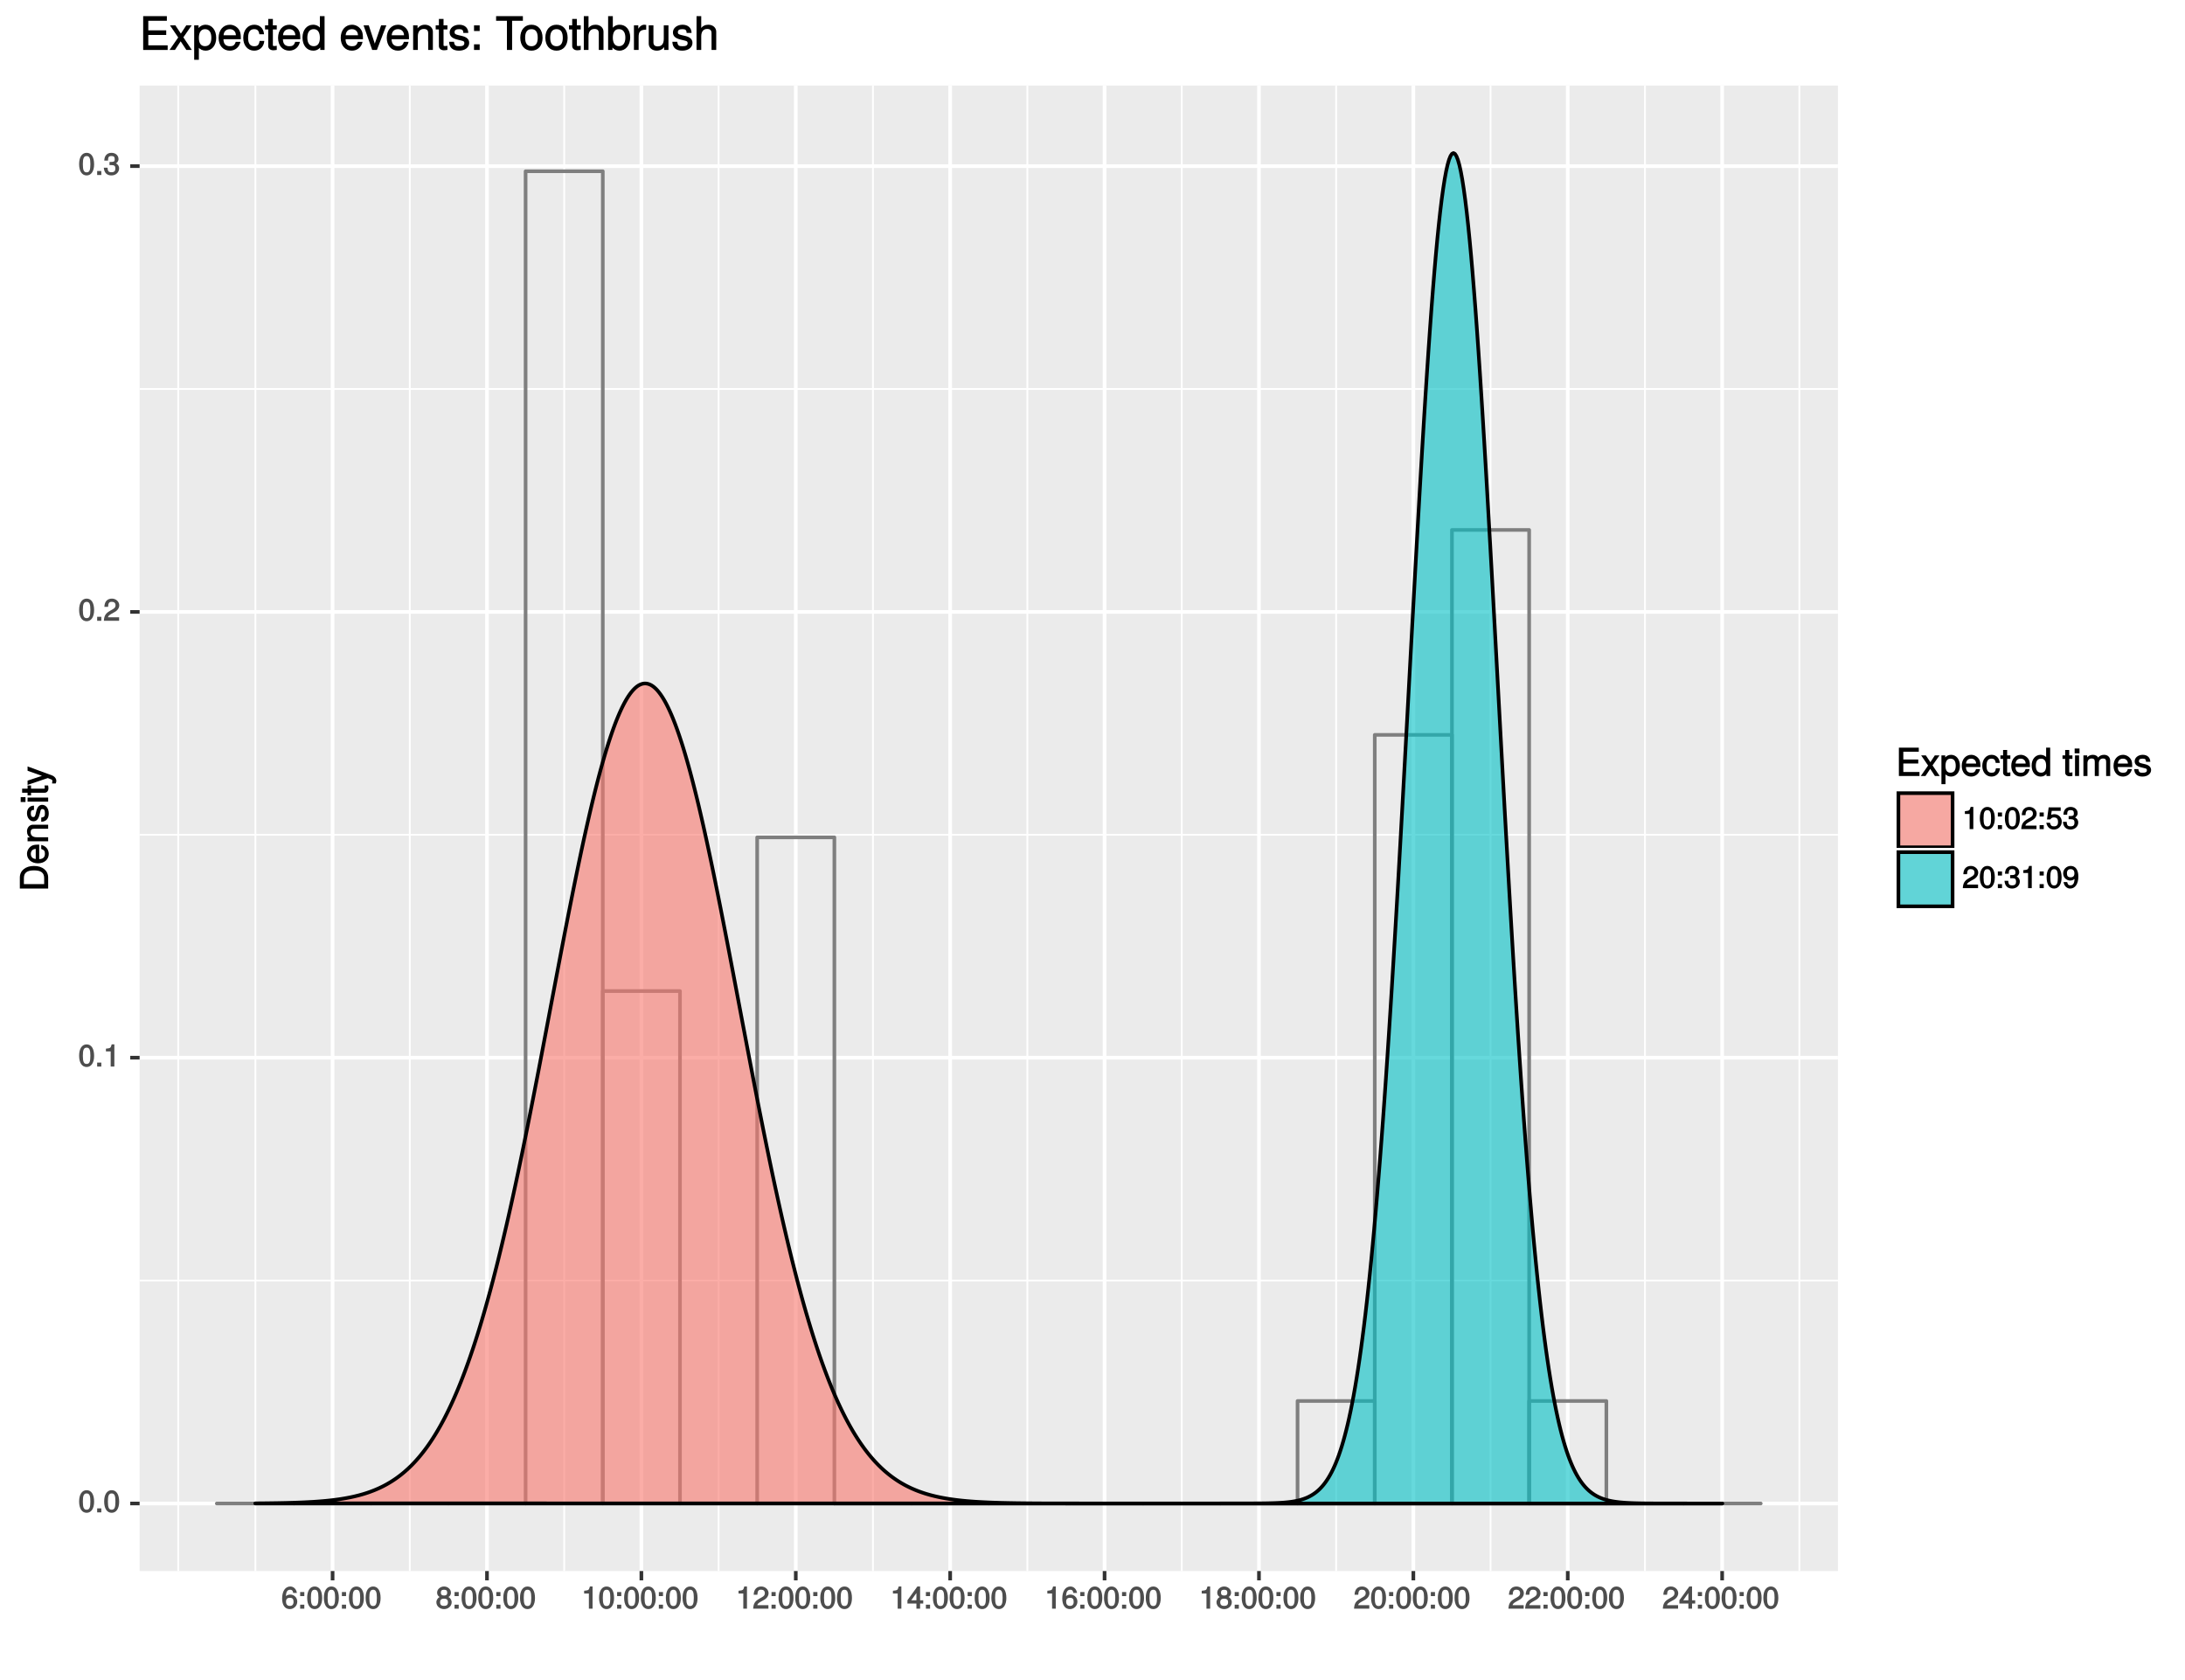 <?xml version="1.0" encoding="UTF-8"?>
<svg xmlns="http://www.w3.org/2000/svg" xmlns:xlink="http://www.w3.org/1999/xlink" width="640pt" height="492pt" viewBox="0 0 640 492" version="1.1">
<defs>
<g>
<symbol overflow="visible" id="glyph0-0">
<path style="stroke:none;" d=""/>
</symbol>
<symbol overflow="visible" id="glyph0-1">
<path style="stroke:none;" d="M 4.609 -3.125 C 4.609 -5.297 3.781 -6.5 2.422 -6.5 C 1.078 -6.5 0.219 -5.281 0.219 -3.188 C 0.219 -1.078 1.078 0.125 2.422 0.125 C 3.734 0.125 4.609 -1.078 4.609 -3.125 Z M 3.516 -3.203 C 3.516 -1.438 3.266 -0.781 2.406 -0.781 C 1.578 -0.781 1.312 -1.469 1.312 -3.172 C 1.312 -4.875 1.578 -5.547 2.422 -5.547 C 3.25 -5.547 3.516 -4.875 3.516 -3.203 Z M 3.516 -3.203 "/>
</symbol>
<symbol overflow="visible" id="glyph0-2">
<path style="stroke:none;" d="M 1.828 -0.125 L 1.828 -1.172 L 0.609 -1.172 L 0.609 0 L 1.828 0 Z M 1.828 -0.125 "/>
</symbol>
<symbol overflow="visible" id="glyph0-3">
<path style="stroke:none;" d="M 3.203 -0.125 L 3.203 -6.5 L 2.422 -6.5 C 2.109 -5.406 2.094 -5.406 0.734 -5.25 L 0.734 -4.438 L 2.125 -4.438 L 2.125 0 L 3.203 0 Z M 3.203 -0.125 "/>
</symbol>
<symbol overflow="visible" id="glyph0-4">
<path style="stroke:none;" d="M 4.641 -4.547 C 4.641 -5.594 3.672 -6.5 2.5 -6.5 C 1.219 -6.5 0.328 -5.719 0.281 -4.078 L 1.359 -4.078 C 1.422 -5.25 1.703 -5.562 2.469 -5.562 C 3.172 -5.562 3.547 -5.188 3.547 -4.516 C 3.547 -4.031 3.297 -3.703 2.75 -3.391 L 1.938 -2.922 C 0.641 -2.188 0.219 -1.5 0.125 0 L 4.594 0 L 4.594 -1.031 L 1.344 -1.031 C 1.406 -1.406 1.641 -1.641 2.406 -2.078 L 3.281 -2.562 C 4.156 -3.031 4.641 -3.781 4.641 -4.547 Z M 4.641 -4.547 "/>
</symbol>
<symbol overflow="visible" id="glyph0-5">
<path style="stroke:none;" d="M 4.594 -1.938 C 4.594 -2.703 4.141 -3.266 3.391 -3.531 L 3.391 -3.266 C 3.969 -3.5 4.422 -4.031 4.422 -4.656 C 4.422 -5.734 3.547 -6.5 2.359 -6.5 C 1.109 -6.5 0.281 -5.688 0.25 -4.219 L 1.344 -4.219 C 1.359 -5.281 1.578 -5.562 2.375 -5.562 C 3.062 -5.562 3.312 -5.281 3.312 -4.625 C 3.312 -3.953 3.188 -3.812 1.781 -3.812 L 1.781 -2.906 L 2.359 -2.906 C 3.219 -2.906 3.5 -2.625 3.5 -1.938 C 3.5 -1.156 3.172 -0.812 2.359 -0.812 C 1.516 -0.812 1.266 -1.109 1.203 -2.141 L 0.109 -2.141 C 0.219 -0.625 1.062 0.125 2.344 0.125 C 3.625 0.125 4.594 -0.766 4.594 -1.938 Z M 4.594 -1.938 "/>
</symbol>
<symbol overflow="visible" id="glyph0-6">
<path style="stroke:none;" d="M 4.656 -2.062 C 4.656 -3.234 3.719 -4.141 2.609 -4.141 C 1.984 -4.141 1.391 -3.875 1.062 -3.406 L 1.312 -3.312 C 1.328 -4.844 1.672 -5.547 2.562 -5.547 C 3.109 -5.547 3.328 -5.344 3.469 -4.609 L 4.547 -4.609 C 4.375 -5.766 3.562 -6.5 2.609 -6.5 C 1.156 -6.5 0.219 -5.141 0.219 -2.969 C 0.219 -1.031 1.047 0.125 2.469 0.125 C 3.656 0.125 4.656 -0.844 4.656 -2.062 Z M 3.562 -2 C 3.562 -1.219 3.188 -0.812 2.484 -0.812 C 1.766 -0.812 1.359 -1.25 1.359 -2.047 C 1.359 -2.828 1.734 -3.188 2.5 -3.188 C 3.25 -3.188 3.562 -2.844 3.562 -2 Z M 3.562 -2 "/>
</symbol>
<symbol overflow="visible" id="glyph0-7">
<path style="stroke:none;" d="M 1.828 -0.125 L 1.828 -1.172 L 0.609 -1.172 L 0.609 0 L 1.828 0 Z M 1.828 -3.828 L 1.828 -4.875 L 0.609 -4.875 L 0.609 -3.688 L 1.828 -3.688 Z M 1.828 -3.828 "/>
</symbol>
<symbol overflow="visible" id="glyph0-8">
<path style="stroke:none;" d="M 4.656 -1.891 C 4.656 -2.594 4.156 -3.203 3.719 -3.422 C 4.188 -3.703 4.438 -4.109 4.438 -4.703 C 4.438 -5.688 3.531 -6.5 2.422 -6.5 C 1.312 -6.5 0.391 -5.688 0.391 -4.703 C 0.391 -4.125 0.641 -3.719 1.125 -3.422 C 0.672 -3.203 0.172 -2.594 0.172 -1.906 C 0.172 -0.75 1.188 0.125 2.422 0.125 C 3.656 0.125 4.656 -0.75 4.656 -1.891 Z M 3.344 -4.688 C 3.344 -4.109 3.062 -3.859 2.422 -3.859 C 1.766 -3.859 1.484 -4.109 1.484 -4.703 C 1.484 -5.297 1.766 -5.547 2.422 -5.547 C 3.078 -5.547 3.344 -5.297 3.344 -4.688 Z M 3.562 -1.875 C 3.562 -1.141 3.188 -0.812 2.406 -0.812 C 1.641 -0.812 1.266 -1.156 1.266 -1.875 C 1.266 -2.609 1.641 -2.938 2.422 -2.938 C 3.188 -2.938 3.562 -2.609 3.562 -1.875 Z M 3.562 -1.875 "/>
</symbol>
<symbol overflow="visible" id="glyph0-9">
<path style="stroke:none;" d="M 4.719 -1.625 L 4.719 -2.453 L 3.797 -2.453 L 3.797 -6.5 L 3 -6.5 L 0.094 -2.469 L 0.094 -1.5 L 2.719 -1.5 L 2.719 0 L 3.797 0 L 3.797 -1.5 L 4.719 -1.5 Z M 2.875 -2.453 L 1.203 -2.453 L 2.984 -4.953 L 2.719 -5.047 L 2.719 -2.453 Z M 2.875 -2.453 "/>
</symbol>
<symbol overflow="visible" id="glyph0-10">
<path style="stroke:none;" d="M 4.656 -2.203 C 4.656 -3.438 3.688 -4.375 2.5 -4.375 C 2.062 -4.375 1.594 -4.219 1.547 -4.188 L 1.719 -5.344 L 4.344 -5.344 L 4.344 -6.375 L 0.828 -6.375 L 0.328 -2.844 L 1.281 -2.844 C 1.688 -3.312 1.875 -3.422 2.359 -3.422 C 3.188 -3.422 3.562 -3.016 3.562 -2.094 C 3.562 -1.203 3.203 -0.812 2.359 -0.812 C 1.688 -0.812 1.422 -1.031 1.203 -1.859 L 0.125 -1.859 C 0.406 -0.5 1.266 0.125 2.375 0.125 C 3.641 0.125 4.656 -0.875 4.656 -2.203 Z M 4.656 -2.203 "/>
</symbol>
<symbol overflow="visible" id="glyph0-11">
<path style="stroke:none;" d="M 4.625 -3.391 C 4.625 -5.344 3.797 -6.5 2.375 -6.5 C 1.188 -6.5 0.172 -5.531 0.172 -4.297 C 0.172 -3.141 1.125 -2.219 2.25 -2.219 C 2.844 -2.219 3.375 -2.469 3.781 -2.953 L 3.516 -3.047 C 3.516 -1.531 3.172 -0.812 2.281 -0.812 C 1.734 -0.812 1.516 -1.031 1.359 -1.766 L 0.297 -1.766 C 0.453 -0.609 1.281 0.125 2.234 0.125 C 3.688 0.125 4.625 -1.234 4.625 -3.391 Z M 3.469 -4.312 C 3.469 -3.547 3.094 -3.172 2.344 -3.172 C 1.594 -3.172 1.281 -3.531 1.281 -4.359 C 1.281 -5.156 1.656 -5.562 2.359 -5.562 C 3.094 -5.562 3.469 -5.125 3.469 -4.312 Z M 3.469 -4.312 "/>
</symbol>
<symbol overflow="visible" id="glyph1-0">
<path style="stroke:none;" d=""/>
</symbol>
<symbol overflow="visible" id="glyph1-1">
<path style="stroke:none;" d="M -4.141 -7.469 C -6.641 -7.469 -8.297 -6.109 -8.297 -4.062 L -8.297 -0.844 L 0 -0.844 L 0 -4.062 C 0 -6.094 -1.656 -7.469 -4.141 -7.469 Z M -4.141 -6.172 C -2.109 -6.172 -1.172 -5.484 -1.172 -3.891 L -1.172 -2.141 L -7.109 -2.141 L -7.109 -3.891 C -7.109 -5.484 -6.188 -6.172 -4.141 -6.172 Z M -4.141 -6.172 "/>
</symbol>
<symbol overflow="visible" id="glyph1-2">
<path style="stroke:none;" d="M -2.75 -5.781 C -3.594 -5.781 -4.109 -5.703 -4.547 -5.547 C -5.484 -5.172 -6.203 -4.156 -6.203 -3.078 C -6.203 -1.469 -4.875 -0.297 -2.984 -0.297 C -1.094 -0.297 0.172 -1.438 0.172 -3.062 C 0.172 -4.375 -0.719 -5.422 -2.031 -5.672 L -2.031 -4.5 C -1.125 -4.203 -0.953 -3.828 -0.953 -3.094 C -0.953 -2.141 -1.438 -1.547 -2.625 -1.531 L -2.625 -5.781 Z M -3.469 -4.75 C -3.469 -4.75 -3.625 -4.562 -3.641 -4.578 L -3.641 -1.562 C -4.516 -1.625 -5.078 -2.141 -5.078 -3.062 C -5.078 -3.969 -4.469 -4.516 -3.562 -4.516 Z M -3.469 -4.75 "/>
</symbol>
<symbol overflow="visible" id="glyph1-3">
<path style="stroke:none;" d="M -0.125 -5.484 L -4.484 -5.484 C -5.438 -5.484 -6.203 -4.641 -6.203 -3.531 C -6.203 -2.672 -5.828 -2.031 -5.031 -1.516 L -4.922 -1.75 L -6.031 -1.75 L -6.031 -0.625 L 0 -0.625 L 0 -1.812 L -3.312 -1.812 C -4.484 -1.812 -5.125 -2.328 -5.125 -3.25 C -5.125 -3.984 -4.812 -4.297 -4.125 -4.297 L 0 -4.297 L 0 -5.484 Z M -0.125 -5.484 "/>
</symbol>
<symbol overflow="visible" id="glyph1-4">
<path style="stroke:none;" d="M -1.75 -5.188 C -2.609 -5.188 -3.172 -4.562 -3.453 -3.422 L -3.656 -2.547 C -3.844 -1.797 -3.938 -1.609 -4.344 -1.609 C -4.875 -1.609 -5.078 -1.953 -5.078 -2.688 C -5.078 -3.438 -4.891 -3.688 -4.156 -3.703 L -4.156 -4.953 C -5.422 -4.938 -6.203 -4.062 -6.203 -2.734 C -6.203 -1.391 -5.375 -0.375 -4.297 -0.375 C -3.406 -0.375 -2.844 -0.984 -2.516 -2.344 L -2.297 -3.203 C -2.141 -3.844 -2.094 -3.953 -1.672 -3.953 C -1.141 -3.953 -0.953 -3.547 -0.953 -2.75 C -0.953 -1.922 -1.016 -1.594 -2.031 -1.453 L -2.031 -0.234 C -0.562 -0.281 0.172 -1.172 0.172 -2.672 C 0.172 -4.125 -0.641 -5.188 -1.75 -5.188 Z M -1.75 -5.188 "/>
</symbol>
<symbol overflow="visible" id="glyph1-5">
<path style="stroke:none;" d="M -0.125 -1.812 L -6.031 -1.812 L -6.031 -0.625 L 0 -0.625 L 0 -1.812 Z M -6.766 -1.938 L -8.047 -1.938 L -8.047 -0.516 L -6.641 -0.516 L -6.641 -1.938 Z M -6.766 -1.938 "/>
</symbol>
<symbol overflow="visible" id="glyph1-6">
<path style="stroke:none;" d="M -0.125 -2.922 L -1.078 -2.922 C -1.016 -2.672 -1 -2.531 -1 -2.359 C -1 -1.953 -0.969 -1.984 -1.375 -1.984 L -5.016 -1.984 L -5.016 -2.922 L -6.031 -2.922 L -6.031 -1.984 L -7.625 -1.984 L -7.625 -0.797 L -6.031 -0.797 L -6.031 -0.016 L -5.016 -0.016 L -5.016 -0.797 L -0.969 -0.797 C -0.391 -0.797 0.078 -1.328 0.078 -2.047 C 0.078 -2.266 0.062 -2.484 -0.016 -2.922 Z M -0.125 -2.922 "/>
</symbol>
<symbol overflow="visible" id="glyph1-7">
<path style="stroke:none;" d="M -6.031 -5.266 L -6.031 -4.172 L -1.406 -2.531 L -1.406 -2.812 L -6.031 -1.281 L -6.031 -0.031 L -0.109 -2.031 L 0.797 -1.672 C 1.203 -1.516 1.219 -1.469 1.219 -1.078 C 1.219 -0.953 1.203 -0.797 1.141 -0.453 L 2.203 -0.453 C 2.328 -0.688 2.391 -0.969 2.391 -1.203 C 2.391 -1.859 1.906 -2.516 1.078 -2.828 L -6.031 -5.438 Z M -6.031 -5.266 "/>
</symbol>
<symbol overflow="visible" id="glyph2-0">
<path style="stroke:none;" d=""/>
</symbol>
<symbol overflow="visible" id="glyph2-1">
<path style="stroke:none;" d="M 6.875 -0.125 L 6.875 -1.172 L 2.141 -1.172 L 2.141 -3.656 L 6.516 -3.656 L 6.516 -4.828 L 2.141 -4.828 L 2.141 -7.109 L 6.672 -7.109 L 6.672 -8.297 L 0.844 -8.297 L 0.844 0 L 6.875 0 Z M 6.875 -0.125 "/>
</symbol>
<symbol overflow="visible" id="glyph2-2">
<path style="stroke:none;" d="M 5.297 -0.234 L 3.359 -3.109 L 5.406 -6.031 L 4.031 -6.031 L 2.734 -4.047 L 1.406 -6.031 L 0.031 -6.031 L 2.062 -3.062 L -0.078 0 L 1.297 0 L 2.688 -2.094 L 4.062 0 L 5.438 0 Z M 5.297 -0.234 "/>
</symbol>
<symbol overflow="visible" id="glyph2-3">
<path style="stroke:none;" d="M 5.891 -2.953 C 5.891 -4.891 4.812 -6.203 3.281 -6.203 C 2.5 -6.203 1.766 -5.812 1.344 -5.125 L 1.578 -5.031 L 1.578 -6.031 L 0.469 -6.031 L 0.469 2.391 L 1.656 2.391 L 1.656 -0.828 L 1.422 -0.719 C 1.906 -0.125 2.547 0.172 3.281 0.172 C 4.781 0.172 5.891 -1.125 5.891 -2.953 Z M 4.656 -2.984 C 4.656 -1.672 4.125 -0.969 3.125 -0.969 C 2.156 -0.969 1.656 -1.609 1.656 -2.969 C 1.656 -4.328 2.156 -5.078 3.125 -5.078 C 4.141 -5.078 4.656 -4.359 4.656 -2.984 Z M 4.656 -2.984 "/>
</symbol>
<symbol overflow="visible" id="glyph2-4">
<path style="stroke:none;" d="M 5.781 -2.75 C 5.781 -3.594 5.703 -4.109 5.547 -4.547 C 5.172 -5.484 4.156 -6.203 3.078 -6.203 C 1.469 -6.203 0.297 -4.875 0.297 -2.984 C 0.297 -1.094 1.438 0.172 3.062 0.172 C 4.375 0.172 5.422 -0.719 5.672 -2.031 L 4.5 -2.031 C 4.203 -1.125 3.828 -0.953 3.094 -0.953 C 2.141 -0.953 1.547 -1.438 1.531 -2.625 L 5.781 -2.625 Z M 4.75 -3.469 C 4.75 -3.469 4.562 -3.625 4.578 -3.641 L 1.562 -3.641 C 1.625 -4.516 2.141 -5.078 3.062 -5.078 C 3.969 -5.078 4.516 -4.469 4.516 -3.562 Z M 4.75 -3.469 "/>
</symbol>
<symbol overflow="visible" id="glyph2-5">
<path style="stroke:none;" d="M 5.25 -2.25 L 4.203 -2.25 C 4.031 -1.188 3.703 -0.953 2.922 -0.953 C 1.906 -0.953 1.438 -1.594 1.438 -2.953 C 1.438 -4.406 1.891 -5.078 2.891 -5.078 C 3.656 -5.078 4 -4.766 4.141 -3.828 L 5.328 -3.828 C 5.203 -5.375 4.188 -6.203 2.906 -6.203 C 1.359 -6.203 0.203 -4.875 0.203 -2.953 C 0.203 -1.094 1.328 0.172 2.891 0.172 C 4.266 0.172 5.266 -0.797 5.391 -2.25 Z M 5.25 -2.25 "/>
</symbol>
<symbol overflow="visible" id="glyph2-6">
<path style="stroke:none;" d="M 2.922 -0.125 L 2.922 -1.078 C 2.672 -1.016 2.531 -1 2.359 -1 C 1.953 -1 1.984 -0.969 1.984 -1.375 L 1.984 -5.016 L 2.922 -5.016 L 2.922 -6.031 L 1.984 -6.031 L 1.984 -7.625 L 0.797 -7.625 L 0.797 -6.031 L 0.016 -6.031 L 0.016 -5.016 L 0.797 -5.016 L 0.797 -0.969 C 0.797 -0.391 1.328 0.078 2.047 0.078 C 2.266 0.078 2.484 0.062 2.922 -0.016 Z M 2.922 -0.125 "/>
</symbol>
<symbol overflow="visible" id="glyph2-7">
<path style="stroke:none;" d="M 5.578 -0.125 L 5.578 -8.297 L 4.391 -8.297 L 4.391 -5.172 L 4.625 -5.266 C 4.234 -5.859 3.531 -6.203 2.766 -6.203 C 1.266 -6.203 0.141 -4.906 0.141 -3.062 C 0.141 -1.125 1.25 0.172 2.797 0.172 C 3.594 0.172 4.219 -0.172 4.719 -0.875 L 4.484 -0.984 L 4.484 0 L 5.578 0 Z M 4.391 -2.984 C 4.391 -1.656 3.891 -0.969 2.922 -0.969 C 1.906 -0.969 1.375 -1.672 1.375 -3.016 C 1.375 -4.359 1.906 -5.078 2.922 -5.078 C 3.906 -5.078 4.391 -4.328 4.391 -2.984 Z M 4.391 -2.984 "/>
</symbol>
<symbol overflow="visible" id="glyph2-8">
<path style="stroke:none;" d=""/>
</symbol>
<symbol overflow="visible" id="glyph2-9">
<path style="stroke:none;" d="M 1.812 -0.125 L 1.812 -6.031 L 0.625 -6.031 L 0.625 0 L 1.812 0 Z M 1.938 -6.766 L 1.938 -8.047 L 0.516 -8.047 L 0.516 -6.641 L 1.938 -6.641 Z M 1.938 -6.766 "/>
</symbol>
<symbol overflow="visible" id="glyph2-10">
<path style="stroke:none;" d="M 8.484 -0.125 L 8.484 -4.453 C 8.484 -5.484 7.781 -6.203 6.703 -6.203 C 5.938 -6.203 5.375 -5.922 4.953 -5.406 C 4.688 -5.891 4.141 -6.203 3.391 -6.203 C 2.625 -6.203 2.016 -5.875 1.516 -5.188 L 1.75 -5.078 L 1.75 -6.031 L 0.641 -6.031 L 0.641 0 L 1.828 0 L 1.828 -3.75 C 1.828 -4.594 2.297 -5.125 3.047 -5.125 C 3.734 -5.125 3.969 -4.844 3.969 -4.109 L 3.969 0 L 5.156 0 L 5.156 -3.75 C 5.156 -4.594 5.641 -5.125 6.391 -5.125 C 7.062 -5.125 7.297 -4.828 7.297 -4.109 L 7.297 0 L 8.484 0 Z M 8.484 -0.125 "/>
</symbol>
<symbol overflow="visible" id="glyph2-11">
<path style="stroke:none;" d="M 5.188 -1.75 C 5.188 -2.609 4.562 -3.172 3.422 -3.453 L 2.547 -3.656 C 1.797 -3.844 1.609 -3.938 1.609 -4.344 C 1.609 -4.875 1.953 -5.078 2.688 -5.078 C 3.438 -5.078 3.688 -4.891 3.703 -4.156 L 4.953 -4.156 C 4.938 -5.422 4.062 -6.203 2.734 -6.203 C 1.391 -6.203 0.375 -5.375 0.375 -4.297 C 0.375 -3.406 0.984 -2.844 2.344 -2.516 L 3.203 -2.297 C 3.844 -2.141 3.953 -2.094 3.953 -1.672 C 3.953 -1.141 3.547 -0.953 2.75 -0.953 C 1.922 -0.953 1.594 -1.016 1.453 -2.031 L 0.234 -2.031 C 0.281 -0.562 1.172 0.172 2.672 0.172 C 4.125 0.172 5.188 -0.641 5.188 -1.75 Z M 5.188 -1.75 "/>
</symbol>
<symbol overflow="visible" id="glyph3-0">
<path style="stroke:none;" d=""/>
</symbol>
<symbol overflow="visible" id="glyph3-1">
<path style="stroke:none;" d="M 8.219 -0.125 L 8.219 -1.359 L 2.547 -1.359 L 2.547 -4.391 L 7.797 -4.391 L 7.797 -5.75 L 2.547 -5.75 L 2.547 -8.547 L 7.984 -8.547 L 7.984 -9.906 L 1.047 -9.906 L 1.047 0 L 8.219 0 Z M 8.219 -0.125 "/>
</symbol>
<symbol overflow="visible" id="glyph3-2">
<path style="stroke:none;" d="M 6.344 -0.219 L 4.016 -3.703 L 6.438 -7.203 L 4.859 -7.203 L 3.281 -4.797 L 1.672 -7.203 L 0.094 -7.203 L 2.5 -3.656 L -0.047 0 L 1.547 0 L 3.219 -2.531 L 4.891 0 L 6.5 0 Z M 6.344 -0.219 "/>
</symbol>
<symbol overflow="visible" id="glyph3-3">
<path style="stroke:none;" d="M 7.031 -3.531 C 7.031 -5.844 5.766 -7.391 3.938 -7.391 C 3 -7.391 2.141 -6.922 1.625 -6.094 L 1.859 -6 L 1.859 -7.203 L 0.578 -7.203 L 0.578 2.875 L 1.953 2.875 L 1.953 -0.969 L 1.719 -0.875 C 2.297 -0.156 3.047 0.203 3.953 0.203 C 5.734 0.203 7.031 -1.328 7.031 -3.531 Z M 5.609 -3.547 C 5.609 -1.984 4.953 -1.109 3.75 -1.109 C 2.594 -1.109 1.953 -1.922 1.953 -3.531 C 1.953 -5.156 2.594 -6.094 3.75 -6.094 C 4.969 -6.094 5.609 -5.203 5.609 -3.547 Z M 5.609 -3.547 "/>
</symbol>
<symbol overflow="visible" id="glyph3-4">
<path style="stroke:none;" d="M 6.906 -3.281 C 6.906 -4.281 6.828 -4.906 6.625 -5.422 C 6.172 -6.562 4.984 -7.391 3.703 -7.391 C 1.766 -7.391 0.391 -5.828 0.391 -3.547 C 0.391 -1.281 1.734 0.203 3.672 0.203 C 5.25 0.203 6.484 -0.828 6.781 -2.375 L 5.406 -2.375 C 5.062 -1.328 4.594 -1.094 3.703 -1.094 C 2.562 -1.094 1.828 -1.688 1.812 -3.141 L 6.906 -3.141 Z M 5.688 -4.156 C 5.688 -4.156 5.5 -4.297 5.5 -4.312 L 1.844 -4.312 C 1.922 -5.406 2.578 -6.094 3.688 -6.094 C 4.766 -6.094 5.453 -5.328 5.453 -4.25 Z M 5.688 -4.156 "/>
</symbol>
<symbol overflow="visible" id="glyph3-5">
<path style="stroke:none;" d="M 6.297 -2.656 L 5.062 -2.656 C 4.859 -1.406 4.438 -1.094 3.5 -1.094 C 2.281 -1.094 1.688 -1.891 1.688 -3.531 C 1.688 -5.25 2.266 -6.094 3.469 -6.094 C 4.391 -6.094 4.828 -5.688 4.984 -4.594 L 6.359 -4.594 C 6.219 -6.422 5.031 -7.391 3.484 -7.391 C 1.625 -7.391 0.266 -5.828 0.266 -3.531 C 0.266 -1.297 1.594 0.203 3.469 0.203 C 5.125 0.203 6.297 -0.922 6.438 -2.656 Z M 6.297 -2.656 "/>
</symbol>
<symbol overflow="visible" id="glyph3-6">
<path style="stroke:none;" d="M 3.484 -0.125 L 3.484 -1.234 C 3.203 -1.156 3.031 -1.156 2.828 -1.156 C 2.344 -1.156 2.344 -1.141 2.344 -1.625 L 2.344 -6.016 L 3.484 -6.016 L 3.484 -7.203 L 2.344 -7.203 L 2.344 -9.094 L 0.984 -9.094 L 0.984 -7.203 L 0.047 -7.203 L 0.047 -6.016 L 0.984 -6.016 L 0.984 -1.141 C 0.984 -0.438 1.594 0.094 2.453 0.094 C 2.719 0.094 2.984 0.062 3.484 -0.016 Z M 3.484 -0.125 "/>
</symbol>
<symbol overflow="visible" id="glyph3-7">
<path style="stroke:none;" d="M 6.672 -0.125 L 6.672 -9.906 L 5.297 -9.906 L 5.297 -6.172 L 5.531 -6.266 C 5.062 -6.969 4.234 -7.391 3.312 -7.391 C 1.516 -7.391 0.203 -5.859 0.203 -3.656 C 0.203 -1.328 1.484 0.203 3.359 0.203 C 4.297 0.203 5.062 -0.203 5.656 -1.062 L 5.406 -1.156 L 5.406 0 L 6.672 0 Z M 5.297 -3.562 C 5.297 -1.969 4.672 -1.109 3.516 -1.109 C 2.297 -1.109 1.625 -1.984 1.625 -3.594 C 1.625 -5.203 2.297 -6.094 3.5 -6.094 C 4.688 -6.094 5.297 -5.156 5.297 -3.562 Z M 5.297 -3.562 "/>
</symbol>
<symbol overflow="visible" id="glyph3-8">
<path style="stroke:none;" d=""/>
</symbol>
<symbol overflow="visible" id="glyph3-9">
<path style="stroke:none;" d="M 6.422 -7.203 L 5.078 -7.203 L 3.078 -1.438 L 3.359 -1.438 L 1.469 -7.203 L -0.062 -7.203 L 2.469 0 L 3.844 0 L 6.609 -7.203 Z M 6.422 -7.203 "/>
</symbol>
<symbol overflow="visible" id="glyph3-10">
<path style="stroke:none;" d="M 6.562 -0.125 L 6.562 -5.359 C 6.562 -6.516 5.578 -7.391 4.234 -7.391 C 3.203 -7.391 2.438 -6.938 1.828 -5.984 L 2.078 -5.891 L 2.078 -7.203 L 0.781 -7.203 L 0.781 0 L 2.156 0 L 2.156 -3.953 C 2.156 -5.359 2.781 -6.156 3.906 -6.156 C 4.781 -6.156 5.188 -5.75 5.188 -4.922 L 5.188 0 L 6.562 0 Z M 6.562 -0.125 "/>
</symbol>
<symbol overflow="visible" id="glyph3-11">
<path style="stroke:none;" d="M 6.188 -2.078 C 6.188 -3.109 5.484 -3.766 4.109 -4.094 L 3.047 -4.344 C 2.156 -4.562 1.906 -4.703 1.906 -5.188 C 1.906 -5.828 2.344 -6.094 3.234 -6.094 C 4.125 -6.094 4.453 -5.844 4.469 -4.984 L 5.922 -4.984 C 5.906 -6.484 4.875 -7.391 3.281 -7.391 C 1.656 -7.391 0.469 -6.422 0.469 -5.141 C 0.469 -4.047 1.172 -3.406 2.812 -3.016 L 3.844 -2.766 C 4.609 -2.578 4.766 -2.484 4.766 -1.984 C 4.766 -1.328 4.266 -1.094 3.297 -1.094 C 2.312 -1.094 1.891 -1.188 1.734 -2.391 L 0.297 -2.391 C 0.359 -0.641 1.406 0.203 3.203 0.203 C 4.953 0.203 6.188 -0.734 6.188 -2.078 Z M 6.188 -2.078 "/>
</symbol>
<symbol overflow="visible" id="glyph3-12">
<path style="stroke:none;" d="M 2.656 -0.125 L 2.656 -1.656 L 1 -1.656 L 1 0 L 2.656 0 Z M 2.656 -5.672 L 2.656 -7.203 L 1 -7.203 L 1 -5.547 L 2.656 -5.547 Z M 2.656 -5.672 "/>
</symbol>
<symbol overflow="visible" id="glyph3-13">
<path style="stroke:none;" d="M 7.969 -8.672 L 7.969 -9.906 L 0.125 -9.906 L 0.125 -8.547 L 3.297 -8.547 L 3.297 0 L 4.812 0 L 4.812 -8.547 L 7.969 -8.547 Z M 7.969 -8.672 "/>
</symbol>
<symbol overflow="visible" id="glyph3-14">
<path style="stroke:none;" d="M 6.859 -3.531 C 6.859 -5.922 5.578 -7.391 3.594 -7.391 C 1.656 -7.391 0.328 -5.922 0.328 -3.594 C 0.328 -1.266 1.641 0.203 3.609 0.203 C 5.547 0.203 6.859 -1.266 6.859 -3.531 Z M 5.438 -3.547 C 5.438 -1.922 4.812 -1.094 3.609 -1.094 C 2.375 -1.094 1.75 -1.922 1.75 -3.594 C 1.75 -5.25 2.375 -6.094 3.609 -6.094 C 4.844 -6.094 5.438 -5.266 5.438 -3.547 Z M 5.438 -3.547 "/>
</symbol>
<symbol overflow="visible" id="glyph3-15">
<path style="stroke:none;" d="M 6.547 -0.125 L 6.547 -5.359 C 6.547 -6.516 5.578 -7.391 4.234 -7.391 C 3.266 -7.391 2.562 -7.031 1.922 -6.188 L 2.156 -6.094 L 2.156 -9.906 L 0.781 -9.906 L 0.781 0 L 2.156 0 L 2.156 -3.953 C 2.156 -5.359 2.766 -6.156 3.891 -6.156 C 4.672 -6.156 5.172 -5.828 5.172 -4.922 L 5.172 0 L 6.547 0 Z M 6.547 -0.125 "/>
</symbol>
<symbol overflow="visible" id="glyph3-16">
<path style="stroke:none;" d="M 7.031 -3.672 C 7.031 -5.922 5.766 -7.391 3.953 -7.391 C 3 -7.391 2.219 -6.984 1.703 -6.203 L 1.938 -6.109 L 1.938 -9.906 L 0.562 -9.906 L 0.562 0 L 1.828 0 L 1.828 -1.125 L 1.594 -1.031 C 2.125 -0.219 2.938 0.203 3.891 0.203 C 5.719 0.203 7.031 -1.422 7.031 -3.672 Z M 5.609 -3.609 C 5.609 -2.031 4.938 -1.109 3.734 -1.109 C 2.578 -1.109 1.938 -2.016 1.938 -3.594 C 1.938 -5.219 2.578 -6.141 3.734 -6.094 C 4.969 -6.094 5.609 -5.156 5.609 -3.609 Z M 5.609 -3.609 "/>
</symbol>
<symbol overflow="visible" id="glyph3-17">
<path style="stroke:none;" d="M 4.375 -6.094 L 4.375 -7.328 C 4.047 -7.375 3.969 -7.391 3.812 -7.391 C 3.109 -7.391 2.453 -6.922 1.828 -5.891 L 2.062 -5.797 L 2.062 -7.203 L 0.781 -7.203 L 0.781 0 L 2.156 0 L 2.156 -3.719 C 2.156 -5.281 2.531 -5.922 4.375 -5.953 Z M 4.375 -6.094 "/>
</symbol>
<symbol overflow="visible" id="glyph3-18">
<path style="stroke:none;" d="M 6.5 -0.125 L 6.5 -7.203 L 5.125 -7.203 L 5.125 -3.234 C 5.125 -1.828 4.531 -1.047 3.375 -1.047 C 2.516 -1.047 2.094 -1.422 2.094 -2.25 L 2.094 -7.203 L 0.719 -7.203 L 0.719 -1.828 C 0.719 -0.672 1.719 0.203 3.062 0.203 C 4.078 0.203 4.812 -0.203 5.469 -1.109 L 5.234 -1.203 L 5.234 0 L 6.5 0 Z M 6.5 -0.125 "/>
</symbol>
</g>
<clipPath id="clip1">
  <path d="M 40.891 25.055 L 539 25.055 L 539 461 L 40.891 461 Z M 40.891 25.055 "/>
</clipPath>
<clipPath id="clip2">
  <path d="M 40.891 374 L 539 374 L 539 376 L 40.891 376 Z M 40.891 374 "/>
</clipPath>
<clipPath id="clip3">
  <path d="M 40.891 244 L 539 244 L 539 245 L 40.891 245 Z M 40.891 244 "/>
</clipPath>
<clipPath id="clip4">
  <path d="M 40.891 113 L 539 113 L 539 115 L 40.891 115 Z M 40.891 113 "/>
</clipPath>
<clipPath id="clip5">
  <path d="M 51 25.055 L 53 25.055 L 53 461 L 51 461 Z M 51 25.055 "/>
</clipPath>
<clipPath id="clip6">
  <path d="M 74 25.055 L 76 25.055 L 76 461 L 74 461 Z M 74 25.055 "/>
</clipPath>
<clipPath id="clip7">
  <path d="M 119 25.055 L 121 25.055 L 121 461 L 119 461 Z M 119 25.055 "/>
</clipPath>
<clipPath id="clip8">
  <path d="M 164 25.055 L 166 25.055 L 166 461 L 164 461 Z M 164 25.055 "/>
</clipPath>
<clipPath id="clip9">
  <path d="M 210 25.055 L 211 25.055 L 211 461 L 210 461 Z M 210 25.055 "/>
</clipPath>
<clipPath id="clip10">
  <path d="M 255 25.055 L 256 25.055 L 256 461 L 255 461 Z M 255 25.055 "/>
</clipPath>
<clipPath id="clip11">
  <path d="M 300 25.055 L 302 25.055 L 302 461 L 300 461 Z M 300 25.055 "/>
</clipPath>
<clipPath id="clip12">
  <path d="M 345 25.055 L 347 25.055 L 347 461 L 345 461 Z M 345 25.055 "/>
</clipPath>
<clipPath id="clip13">
  <path d="M 391 25.055 L 392 25.055 L 392 461 L 391 461 Z M 391 25.055 "/>
</clipPath>
<clipPath id="clip14">
  <path d="M 436 25.055 L 437 25.055 L 437 461 L 436 461 Z M 436 25.055 "/>
</clipPath>
<clipPath id="clip15">
  <path d="M 481 25.055 L 483 25.055 L 483 461 L 481 461 Z M 481 25.055 "/>
</clipPath>
<clipPath id="clip16">
  <path d="M 526 25.055 L 528 25.055 L 528 461 L 526 461 Z M 526 25.055 "/>
</clipPath>
<clipPath id="clip17">
  <path d="M 40.891 439 L 539 439 L 539 441 L 40.891 441 Z M 40.891 439 "/>
</clipPath>
<clipPath id="clip18">
  <path d="M 40.891 309 L 539 309 L 539 311 L 40.891 311 Z M 40.891 309 "/>
</clipPath>
<clipPath id="clip19">
  <path d="M 40.891 178 L 539 178 L 539 180 L 40.891 180 Z M 40.891 178 "/>
</clipPath>
<clipPath id="clip20">
  <path d="M 40.891 48 L 539 48 L 539 50 L 40.891 50 Z M 40.891 48 "/>
</clipPath>
<clipPath id="clip21">
  <path d="M 96 25.055 L 98 25.055 L 98 461 L 96 461 Z M 96 25.055 "/>
</clipPath>
<clipPath id="clip22">
  <path d="M 142 25.055 L 144 25.055 L 144 461 L 142 461 Z M 142 25.055 "/>
</clipPath>
<clipPath id="clip23">
  <path d="M 187 25.055 L 189 25.055 L 189 461 L 187 461 Z M 187 25.055 "/>
</clipPath>
<clipPath id="clip24">
  <path d="M 232 25.055 L 234 25.055 L 234 461 L 232 461 Z M 232 25.055 "/>
</clipPath>
<clipPath id="clip25">
  <path d="M 277 25.055 L 279 25.055 L 279 461 L 277 461 Z M 277 25.055 "/>
</clipPath>
<clipPath id="clip26">
  <path d="M 323 25.055 L 325 25.055 L 325 461 L 323 461 Z M 323 25.055 "/>
</clipPath>
<clipPath id="clip27">
  <path d="M 368 25.055 L 370 25.055 L 370 461 L 368 461 Z M 368 25.055 "/>
</clipPath>
<clipPath id="clip28">
  <path d="M 413 25.055 L 415 25.055 L 415 461 L 413 461 Z M 413 25.055 "/>
</clipPath>
<clipPath id="clip29">
  <path d="M 458 25.055 L 460 25.055 L 460 461 L 458 461 Z M 458 25.055 "/>
</clipPath>
<clipPath id="clip30">
  <path d="M 503 25.055 L 505 25.055 L 505 461 L 503 461 Z M 503 25.055 "/>
</clipPath>
</defs>
<g id="surface11804">
<rect x="0" y="0" width="640" height="492" style="fill:rgb(100%,100%,100%);fill-opacity:1;stroke:none;"/>
<rect x="0" y="0" width="640" height="492" style="fill:rgb(100%,100%,100%);fill-opacity:1;stroke:none;"/>
<path style="fill:none;stroke-width:1.067;stroke-linecap:round;stroke-linejoin:round;stroke:rgb(100%,100%,100%);stroke-opacity:1;stroke-miterlimit:10;" d="M 0 492 L 640 492 L 640 0 L 0 0 Z M 0 492 "/>
<g clip-path="url(#clip1)" clip-rule="nonzero">
<path style=" stroke:none;fill-rule:nonzero;fill:rgb(92.157%,92.157%,92.157%);fill-opacity:1;" d="M 40.891 460.109 L 538.344 460.109 L 538.344 25.055 L 40.891 25.055 Z M 40.891 460.109 "/>
</g>
<g clip-path="url(#clip2)" clip-rule="nonzero">
<path style="fill:none;stroke-width:0.533;stroke-linecap:butt;stroke-linejoin:round;stroke:rgb(100%,100%,100%);stroke-opacity:1;stroke-miterlimit:10;" d="M 40.891 375.055 L 538.344 375.055 "/>
</g>
<g clip-path="url(#clip3)" clip-rule="nonzero">
<path style="fill:none;stroke-width:0.533;stroke-linecap:butt;stroke-linejoin:round;stroke:rgb(100%,100%,100%);stroke-opacity:1;stroke-miterlimit:10;" d="M 40.891 244.492 L 538.344 244.492 "/>
</g>
<g clip-path="url(#clip4)" clip-rule="nonzero">
<path style="fill:none;stroke-width:0.533;stroke-linecap:butt;stroke-linejoin:round;stroke:rgb(100%,100%,100%);stroke-opacity:1;stroke-miterlimit:10;" d="M 40.891 113.934 L 538.344 113.934 "/>
</g>
<g clip-path="url(#clip5)" clip-rule="nonzero">
<path style="fill:none;stroke-width:0.533;stroke-linecap:butt;stroke-linejoin:round;stroke:rgb(100%,100%,100%);stroke-opacity:1;stroke-miterlimit:10;" d="M 52.195 460.109 L 52.195 25.055 "/>
</g>
<g clip-path="url(#clip6)" clip-rule="nonzero">
<path style="fill:none;stroke-width:0.533;stroke-linecap:butt;stroke-linejoin:round;stroke:rgb(100%,100%,100%);stroke-opacity:1;stroke-miterlimit:10;" d="M 74.809 460.109 L 74.809 25.055 "/>
</g>
<g clip-path="url(#clip7)" clip-rule="nonzero">
<path style="fill:none;stroke-width:0.533;stroke-linecap:butt;stroke-linejoin:round;stroke:rgb(100%,100%,100%);stroke-opacity:1;stroke-miterlimit:10;" d="M 120.031 460.109 L 120.031 25.055 "/>
</g>
<g clip-path="url(#clip8)" clip-rule="nonzero">
<path style="fill:none;stroke-width:0.533;stroke-linecap:butt;stroke-linejoin:round;stroke:rgb(100%,100%,100%);stroke-opacity:1;stroke-miterlimit:10;" d="M 165.254 460.109 L 165.254 25.055 "/>
</g>
<g clip-path="url(#clip9)" clip-rule="nonzero">
<path style="fill:none;stroke-width:0.533;stroke-linecap:butt;stroke-linejoin:round;stroke:rgb(100%,100%,100%);stroke-opacity:1;stroke-miterlimit:10;" d="M 210.477 460.109 L 210.477 25.055 "/>
</g>
<g clip-path="url(#clip10)" clip-rule="nonzero">
<path style="fill:none;stroke-width:0.533;stroke-linecap:butt;stroke-linejoin:round;stroke:rgb(100%,100%,100%);stroke-opacity:1;stroke-miterlimit:10;" d="M 255.699 460.109 L 255.699 25.055 "/>
</g>
<g clip-path="url(#clip11)" clip-rule="nonzero">
<path style="fill:none;stroke-width:0.533;stroke-linecap:butt;stroke-linejoin:round;stroke:rgb(100%,100%,100%);stroke-opacity:1;stroke-miterlimit:10;" d="M 300.922 460.109 L 300.922 25.055 "/>
</g>
<g clip-path="url(#clip12)" clip-rule="nonzero">
<path style="fill:none;stroke-width:0.533;stroke-linecap:butt;stroke-linejoin:round;stroke:rgb(100%,100%,100%);stroke-opacity:1;stroke-miterlimit:10;" d="M 346.145 460.109 L 346.145 25.055 "/>
</g>
<g clip-path="url(#clip13)" clip-rule="nonzero">
<path style="fill:none;stroke-width:0.533;stroke-linecap:butt;stroke-linejoin:round;stroke:rgb(100%,100%,100%);stroke-opacity:1;stroke-miterlimit:10;" d="M 391.367 460.109 L 391.367 25.055 "/>
</g>
<g clip-path="url(#clip14)" clip-rule="nonzero">
<path style="fill:none;stroke-width:0.533;stroke-linecap:butt;stroke-linejoin:round;stroke:rgb(100%,100%,100%);stroke-opacity:1;stroke-miterlimit:10;" d="M 436.59 460.109 L 436.59 25.055 "/>
</g>
<g clip-path="url(#clip15)" clip-rule="nonzero">
<path style="fill:none;stroke-width:0.533;stroke-linecap:butt;stroke-linejoin:round;stroke:rgb(100%,100%,100%);stroke-opacity:1;stroke-miterlimit:10;" d="M 481.816 460.109 L 481.816 25.055 "/>
</g>
<g clip-path="url(#clip16)" clip-rule="nonzero">
<path style="fill:none;stroke-width:0.533;stroke-linecap:butt;stroke-linejoin:round;stroke:rgb(100%,100%,100%);stroke-opacity:1;stroke-miterlimit:10;" d="M 527.039 460.109 L 527.039 25.055 "/>
</g>
<g clip-path="url(#clip17)" clip-rule="nonzero">
<path style="fill:none;stroke-width:1.067;stroke-linecap:butt;stroke-linejoin:round;stroke:rgb(100%,100%,100%);stroke-opacity:1;stroke-miterlimit:10;" d="M 40.891 440.336 L 538.344 440.336 "/>
</g>
<g clip-path="url(#clip18)" clip-rule="nonzero">
<path style="fill:none;stroke-width:1.067;stroke-linecap:butt;stroke-linejoin:round;stroke:rgb(100%,100%,100%);stroke-opacity:1;stroke-miterlimit:10;" d="M 40.891 309.773 L 538.344 309.773 "/>
</g>
<g clip-path="url(#clip19)" clip-rule="nonzero">
<path style="fill:none;stroke-width:1.067;stroke-linecap:butt;stroke-linejoin:round;stroke:rgb(100%,100%,100%);stroke-opacity:1;stroke-miterlimit:10;" d="M 40.891 179.215 L 538.344 179.215 "/>
</g>
<g clip-path="url(#clip20)" clip-rule="nonzero">
<path style="fill:none;stroke-width:1.067;stroke-linecap:butt;stroke-linejoin:round;stroke:rgb(100%,100%,100%);stroke-opacity:1;stroke-miterlimit:10;" d="M 40.891 48.652 L 538.344 48.652 "/>
</g>
<g clip-path="url(#clip21)" clip-rule="nonzero">
<path style="fill:none;stroke-width:1.067;stroke-linecap:butt;stroke-linejoin:round;stroke:rgb(100%,100%,100%);stroke-opacity:1;stroke-miterlimit:10;" d="M 97.418 460.109 L 97.418 25.055 "/>
</g>
<g clip-path="url(#clip22)" clip-rule="nonzero">
<path style="fill:none;stroke-width:1.067;stroke-linecap:butt;stroke-linejoin:round;stroke:rgb(100%,100%,100%);stroke-opacity:1;stroke-miterlimit:10;" d="M 142.641 460.109 L 142.641 25.055 "/>
</g>
<g clip-path="url(#clip23)" clip-rule="nonzero">
<path style="fill:none;stroke-width:1.067;stroke-linecap:butt;stroke-linejoin:round;stroke:rgb(100%,100%,100%);stroke-opacity:1;stroke-miterlimit:10;" d="M 187.863 460.109 L 187.863 25.055 "/>
</g>
<g clip-path="url(#clip24)" clip-rule="nonzero">
<path style="fill:none;stroke-width:1.067;stroke-linecap:butt;stroke-linejoin:round;stroke:rgb(100%,100%,100%);stroke-opacity:1;stroke-miterlimit:10;" d="M 233.09 460.109 L 233.09 25.055 "/>
</g>
<g clip-path="url(#clip25)" clip-rule="nonzero">
<path style="fill:none;stroke-width:1.067;stroke-linecap:butt;stroke-linejoin:round;stroke:rgb(100%,100%,100%);stroke-opacity:1;stroke-miterlimit:10;" d="M 278.312 460.109 L 278.312 25.055 "/>
</g>
<g clip-path="url(#clip26)" clip-rule="nonzero">
<path style="fill:none;stroke-width:1.067;stroke-linecap:butt;stroke-linejoin:round;stroke:rgb(100%,100%,100%);stroke-opacity:1;stroke-miterlimit:10;" d="M 323.535 460.109 L 323.535 25.055 "/>
</g>
<g clip-path="url(#clip27)" clip-rule="nonzero">
<path style="fill:none;stroke-width:1.067;stroke-linecap:butt;stroke-linejoin:round;stroke:rgb(100%,100%,100%);stroke-opacity:1;stroke-miterlimit:10;" d="M 368.758 460.109 L 368.758 25.055 "/>
</g>
<g clip-path="url(#clip28)" clip-rule="nonzero">
<path style="fill:none;stroke-width:1.067;stroke-linecap:butt;stroke-linejoin:round;stroke:rgb(100%,100%,100%);stroke-opacity:1;stroke-miterlimit:10;" d="M 413.98 460.109 L 413.98 25.055 "/>
</g>
<g clip-path="url(#clip29)" clip-rule="nonzero">
<path style="fill:none;stroke-width:1.067;stroke-linecap:butt;stroke-linejoin:round;stroke:rgb(100%,100%,100%);stroke-opacity:1;stroke-miterlimit:10;" d="M 459.203 460.109 L 459.203 25.055 "/>
</g>
<g clip-path="url(#clip30)" clip-rule="nonzero">
<path style="fill:none;stroke-width:1.067;stroke-linecap:butt;stroke-linejoin:round;stroke:rgb(100%,100%,100%);stroke-opacity:1;stroke-miterlimit:10;" d="M 504.426 460.109 L 504.426 25.055 "/>
</g>
<path style="fill:none;stroke-width:1.067;stroke-linecap:butt;stroke-linejoin:round;stroke:rgb(49.804%,49.804%,49.804%);stroke-opacity:1;stroke-miterlimit:10;" d="M 63.5 440.336 L 86.113 440.336 Z M 63.5 440.336 "/>
<path style="fill:none;stroke-width:1.067;stroke-linecap:butt;stroke-linejoin:round;stroke:rgb(49.804%,49.804%,49.804%);stroke-opacity:1;stroke-miterlimit:10;" d="M 86.113 440.336 L 108.727 440.336 Z M 86.113 440.336 "/>
<path style="fill:none;stroke-width:1.067;stroke-linecap:butt;stroke-linejoin:round;stroke:rgb(49.804%,49.804%,49.804%);stroke-opacity:1;stroke-miterlimit:10;" d="M 108.727 440.336 L 131.34 440.336 Z M 108.727 440.336 "/>
<path style="fill:none;stroke-width:1.067;stroke-linecap:butt;stroke-linejoin:round;stroke:rgb(49.804%,49.804%,49.804%);stroke-opacity:1;stroke-miterlimit:10;" d="M 131.336 440.336 L 153.949 440.336 Z M 131.336 440.336 "/>
<path style="fill:none;stroke-width:1.067;stroke-linecap:butt;stroke-linejoin:round;stroke:rgb(49.804%,49.804%,49.804%);stroke-opacity:1;stroke-miterlimit:10;" d="M 153.949 440.336 L 176.562 440.336 L 176.562 50.156 L 153.949 50.156 Z M 153.949 440.336 "/>
<path style="fill:none;stroke-width:1.067;stroke-linecap:butt;stroke-linejoin:round;stroke:rgb(49.804%,49.804%,49.804%);stroke-opacity:1;stroke-miterlimit:10;" d="M 176.559 440.336 L 199.172 440.336 L 199.172 290.266 L 176.559 290.266 Z M 176.559 440.336 "/>
<path style="fill:none;stroke-width:1.067;stroke-linecap:butt;stroke-linejoin:round;stroke:rgb(49.804%,49.804%,49.804%);stroke-opacity:1;stroke-miterlimit:10;" d="M 199.172 440.336 L 221.785 440.336 Z M 199.172 440.336 "/>
<path style="fill:none;stroke-width:1.067;stroke-linecap:butt;stroke-linejoin:round;stroke:rgb(49.804%,49.804%,49.804%);stroke-opacity:1;stroke-miterlimit:10;" d="M 221.781 440.336 L 244.395 440.336 L 244.395 245.246 L 221.781 245.246 Z M 221.781 440.336 "/>
<path style="fill:none;stroke-width:1.067;stroke-linecap:butt;stroke-linejoin:round;stroke:rgb(49.804%,49.804%,49.804%);stroke-opacity:1;stroke-miterlimit:10;" d="M 244.395 440.336 L 267.008 440.336 Z M 244.395 440.336 "/>
<path style="fill:none;stroke-width:1.067;stroke-linecap:butt;stroke-linejoin:round;stroke:rgb(49.804%,49.804%,49.804%);stroke-opacity:1;stroke-miterlimit:10;" d="M 267.004 440.336 L 289.617 440.336 Z M 267.004 440.336 "/>
<path style="fill:none;stroke-width:1.067;stroke-linecap:butt;stroke-linejoin:round;stroke:rgb(49.804%,49.804%,49.804%);stroke-opacity:1;stroke-miterlimit:10;" d="M 289.617 440.336 L 312.23 440.336 Z M 289.617 440.336 "/>
<path style="fill:none;stroke-width:1.067;stroke-linecap:butt;stroke-linejoin:round;stroke:rgb(49.804%,49.804%,49.804%);stroke-opacity:1;stroke-miterlimit:10;" d="M 312.227 440.336 L 334.84 440.336 Z M 312.227 440.336 "/>
<path style="fill:none;stroke-width:1.067;stroke-linecap:butt;stroke-linejoin:round;stroke:rgb(49.804%,49.804%,49.804%);stroke-opacity:1;stroke-miterlimit:10;" d="M 334.84 440.336 L 357.453 440.336 Z M 334.84 440.336 "/>
<path style="fill:none;stroke-width:1.067;stroke-linecap:butt;stroke-linejoin:round;stroke:rgb(49.804%,49.804%,49.804%);stroke-opacity:1;stroke-miterlimit:10;" d="M 357.453 440.336 L 380.066 440.336 Z M 357.453 440.336 "/>
<path style="fill:none;stroke-width:1.067;stroke-linecap:butt;stroke-linejoin:round;stroke:rgb(49.804%,49.804%,49.804%);stroke-opacity:1;stroke-miterlimit:10;" d="M 380.062 440.336 L 402.676 440.336 L 402.676 410.32 L 380.062 410.32 Z M 380.062 440.336 "/>
<path style="fill:none;stroke-width:1.067;stroke-linecap:butt;stroke-linejoin:round;stroke:rgb(49.804%,49.804%,49.804%);stroke-opacity:1;stroke-miterlimit:10;" d="M 402.676 440.336 L 425.289 440.336 L 425.289 215.23 L 402.676 215.23 Z M 402.676 440.336 "/>
<path style="fill:none;stroke-width:1.067;stroke-linecap:butt;stroke-linejoin:round;stroke:rgb(49.804%,49.804%,49.804%);stroke-opacity:1;stroke-miterlimit:10;" d="M 425.285 440.336 L 447.898 440.336 L 447.898 155.203 L 425.285 155.203 Z M 425.285 440.336 "/>
<path style="fill:none;stroke-width:1.067;stroke-linecap:butt;stroke-linejoin:round;stroke:rgb(49.804%,49.804%,49.804%);stroke-opacity:1;stroke-miterlimit:10;" d="M 447.898 440.336 L 470.512 440.336 L 470.512 410.32 L 447.898 410.32 Z M 447.898 440.336 "/>
<path style="fill:none;stroke-width:1.067;stroke-linecap:butt;stroke-linejoin:round;stroke:rgb(49.804%,49.804%,49.804%);stroke-opacity:1;stroke-miterlimit:10;" d="M 470.508 440.336 L 493.121 440.336 Z M 470.508 440.336 "/>
<path style="fill:none;stroke-width:1.067;stroke-linecap:butt;stroke-linejoin:round;stroke:rgb(49.804%,49.804%,49.804%);stroke-opacity:1;stroke-miterlimit:10;" d="M 493.121 440.336 L 515.734 440.336 Z M 493.121 440.336 "/>
<path style="fill-rule:nonzero;fill:rgb(97.255%,46.275%,42.745%);fill-opacity:0.6;stroke-width:1.067;stroke-linecap:round;stroke-linejoin:round;stroke:rgb(0%,0%,0%);stroke-opacity:1;stroke-miterlimit:10;" d="M 74.809 440.289 L 77.816 440.262 L 78.25 440.258 L 78.68 440.25 L 79.539 440.242 L 80.398 440.227 L 80.828 440.223 L 82.547 440.191 L 82.98 440.184 L 83.41 440.172 L 83.84 440.164 L 85.988 440.105 L 87.277 440.059 L 87.711 440.043 L 88.141 440.027 L 88.57 440.008 L 89 439.992 L 89.43 439.969 L 89.859 439.949 L 91.578 439.855 L 92.008 439.828 L 92.441 439.797 L 92.871 439.77 L 93.301 439.738 L 94.59 439.633 L 95.449 439.555 L 96.309 439.469 L 96.738 439.422 L 97.172 439.375 L 97.602 439.324 L 98.461 439.215 L 98.891 439.156 L 99.75 439.031 L 101.039 438.82 L 101.469 438.742 L 101.902 438.66 L 102.332 438.578 L 102.762 438.492 L 103.621 438.305 L 104.051 438.203 L 104.91 437.992 L 105.34 437.879 L 105.77 437.758 L 106.203 437.637 L 106.633 437.508 L 107.492 437.234 L 107.922 437.09 L 108.352 436.938 L 108.781 436.777 L 109.211 436.613 L 109.641 436.445 L 110.07 436.266 L 110.5 436.082 L 110.934 435.891 L 111.363 435.691 L 111.793 435.484 L 112.223 435.27 L 112.652 435.047 L 113.082 434.816 L 113.512 434.574 L 113.941 434.324 L 114.371 434.066 L 114.801 433.797 L 115.23 433.52 L 115.664 433.23 L 116.094 432.934 L 116.523 432.621 L 116.953 432.301 L 117.383 431.973 L 117.812 431.629 L 118.242 431.273 L 118.672 430.906 L 119.102 430.523 L 119.531 430.133 L 119.961 429.727 L 120.395 429.309 L 120.824 428.875 L 121.254 428.426 L 121.684 427.965 L 122.113 427.488 L 122.543 426.996 L 122.973 426.488 L 123.402 425.965 L 123.832 425.426 L 124.262 424.871 L 124.691 424.301 L 125.125 423.711 L 125.555 423.102 L 125.984 422.477 L 126.414 421.836 L 126.844 421.172 L 127.273 420.492 L 127.703 419.793 L 128.133 419.074 L 128.562 418.336 L 128.992 417.578 L 129.422 416.797 L 129.855 415.996 L 130.285 415.176 L 130.715 414.332 L 131.145 413.469 L 131.574 412.582 L 132.004 411.672 L 132.434 410.742 L 132.863 409.785 L 133.293 408.809 L 133.723 407.809 L 134.156 406.785 L 134.586 405.734 L 135.016 404.664 L 135.445 403.566 L 135.875 402.445 L 136.305 401.297 L 136.734 400.125 L 137.164 398.93 L 137.594 397.711 L 138.023 396.461 L 138.453 395.191 L 138.887 393.891 L 139.316 392.566 L 139.746 391.219 L 140.176 389.844 L 140.605 388.441 L 141.035 387.016 L 141.465 385.562 L 141.895 384.082 L 142.324 382.574 L 142.754 381.043 L 143.184 379.488 L 143.617 377.906 L 144.047 376.297 L 144.477 374.664 L 144.906 373.004 L 145.336 371.32 L 145.766 369.609 L 146.195 367.875 L 146.625 366.117 L 147.055 364.332 L 147.484 362.527 L 147.914 360.695 L 148.348 358.84 L 148.777 356.965 L 149.207 355.066 L 149.637 353.145 L 150.066 351.199 L 150.496 349.234 L 150.926 347.25 L 151.355 345.246 L 151.785 343.219 L 152.215 341.176 L 152.645 339.113 L 153.078 337.031 L 153.508 334.934 L 153.938 332.82 L 154.367 330.688 L 154.797 328.543 L 155.227 326.383 L 155.656 324.211 L 156.086 322.023 L 156.516 319.828 L 156.945 317.617 L 157.379 315.398 L 157.809 313.172 L 158.238 310.934 L 158.668 308.688 L 159.098 306.438 L 159.527 304.184 L 159.957 301.922 L 160.816 297.391 L 161.246 295.121 L 161.676 292.855 L 162.109 290.586 L 162.969 286.062 L 163.398 283.805 L 163.828 281.551 L 164.258 279.305 L 164.688 277.066 L 165.117 274.84 L 165.547 272.621 L 165.977 270.414 L 166.406 268.219 L 166.84 266.039 L 167.27 263.875 L 167.699 261.723 L 168.129 259.594 L 168.559 257.48 L 168.988 255.391 L 169.418 253.316 L 169.848 251.27 L 170.277 249.246 L 170.707 247.246 L 171.137 245.273 L 171.57 243.328 L 172 241.414 L 172.43 239.527 L 172.859 237.672 L 173.289 235.852 L 173.719 234.062 L 174.148 232.309 L 174.578 230.59 L 175.008 228.906 L 175.438 227.266 L 175.867 225.66 L 176.301 224.098 L 176.73 222.578 L 177.16 221.098 L 177.59 219.66 L 178.02 218.27 L 178.449 216.926 L 178.879 215.625 L 179.309 214.371 L 179.738 213.168 L 180.168 212.012 L 180.598 210.906 L 181.031 209.852 L 181.461 208.848 L 181.891 207.895 L 182.32 206.996 L 182.75 206.152 L 183.18 205.359 L 183.609 204.621 L 184.039 203.938 L 184.469 203.312 L 184.898 202.742 L 185.332 202.227 L 185.762 201.77 L 186.191 201.367 L 186.621 201.023 L 187.051 200.738 L 187.48 200.512 L 187.91 200.34 L 188.34 200.227 L 188.77 200.176 L 189.199 200.18 L 189.629 200.242 L 190.062 200.363 L 190.492 200.539 L 190.922 200.777 L 191.352 201.07 L 191.781 201.426 L 192.211 201.832 L 192.641 202.301 L 193.07 202.824 L 193.5 203.402 L 193.93 204.039 L 194.359 204.727 L 194.793 205.473 L 195.223 206.273 L 195.652 207.129 L 196.082 208.035 L 196.512 208.996 L 196.941 210.004 L 197.371 211.07 L 197.801 212.18 L 198.23 213.344 L 198.66 214.555 L 199.09 215.816 L 199.523 217.121 L 199.953 218.473 L 200.383 219.871 L 200.812 221.316 L 201.242 222.801 L 201.672 224.328 L 202.102 225.898 L 202.531 227.508 L 202.961 229.156 L 203.391 230.844 L 203.82 232.566 L 204.254 234.324 L 204.684 236.117 L 205.113 237.945 L 205.543 239.805 L 205.973 241.695 L 206.402 243.617 L 206.832 245.566 L 207.262 247.543 L 207.691 249.547 L 208.121 251.574 L 208.555 253.625 L 208.984 255.699 L 209.414 257.793 L 209.844 259.91 L 210.273 262.043 L 210.703 264.195 L 211.133 266.363 L 211.562 268.543 L 211.992 270.742 L 212.422 272.949 L 212.852 275.168 L 213.285 277.398 L 213.715 279.641 L 214.145 281.887 L 214.574 284.137 L 215.434 288.66 L 216.293 293.191 L 216.723 295.461 L 217.152 297.727 L 217.582 299.996 L 218.016 302.258 L 218.445 304.52 L 218.875 306.773 L 219.305 309.023 L 219.734 311.266 L 220.164 313.504 L 220.594 315.73 L 221.023 317.945 L 221.453 320.156 L 221.883 322.352 L 222.312 324.535 L 222.746 326.707 L 223.176 328.863 L 223.605 331.008 L 224.035 333.133 L 224.465 335.246 L 224.895 337.344 L 225.324 339.422 L 225.754 341.48 L 226.184 343.523 L 226.613 345.543 L 227.043 347.547 L 227.477 349.527 L 227.906 351.488 L 228.336 353.43 L 228.766 355.348 L 229.195 357.246 L 229.625 359.117 L 230.055 360.969 L 230.484 362.797 L 230.914 364.602 L 231.344 366.379 L 231.773 368.133 L 232.207 369.863 L 232.637 371.57 L 233.066 373.25 L 233.496 374.906 L 233.926 376.539 L 234.355 378.141 L 234.785 379.723 L 235.215 381.273 L 235.645 382.801 L 236.074 384.305 L 236.508 385.777 L 236.938 387.227 L 237.367 388.652 L 237.797 390.051 L 238.227 391.422 L 238.656 392.766 L 239.086 394.086 L 239.516 395.379 L 239.945 396.648 L 240.375 397.891 L 240.805 399.109 L 241.238 400.301 L 241.668 401.469 L 242.098 402.613 L 242.527 403.73 L 242.957 404.824 L 243.387 405.891 L 243.816 406.938 L 244.246 407.957 L 244.676 408.957 L 245.105 409.93 L 245.535 410.883 L 245.969 411.809 L 246.398 412.715 L 246.828 413.598 L 247.258 414.461 L 247.688 415.301 L 248.117 416.117 L 248.547 416.914 L 248.977 417.691 L 249.406 418.445 L 249.836 419.184 L 250.266 419.898 L 250.699 420.598 L 251.129 421.273 L 251.559 421.934 L 251.988 422.574 L 252.418 423.195 L 252.848 423.801 L 253.277 424.387 L 253.707 424.957 L 254.137 425.508 L 254.566 426.047 L 254.996 426.566 L 255.43 427.07 L 255.859 427.559 L 256.289 428.035 L 256.719 428.492 L 257.148 428.938 L 257.578 429.371 L 258.008 429.789 L 258.438 430.191 L 258.867 430.582 L 259.297 430.961 L 259.73 431.324 L 260.16 431.68 L 260.59 432.02 L 261.02 432.352 L 261.449 432.668 L 261.879 432.977 L 262.309 433.273 L 262.738 433.562 L 263.168 433.84 L 263.598 434.105 L 264.027 434.363 L 264.461 434.609 L 264.891 434.852 L 265.32 435.082 L 265.75 435.301 L 266.18 435.516 L 266.609 435.723 L 267.039 435.922 L 267.469 436.109 L 267.898 436.293 L 268.328 436.469 L 268.758 436.641 L 269.191 436.805 L 269.621 436.961 L 270.051 437.109 L 270.48 437.254 L 270.91 437.395 L 271.34 437.527 L 272.199 437.777 L 272.629 437.895 L 273.059 438.008 L 273.488 438.113 L 273.922 438.219 L 274.781 438.414 L 275.211 438.504 L 276.07 438.676 L 276.93 438.832 L 277.789 438.973 L 278.219 439.039 L 278.652 439.102 L 279.082 439.164 L 279.512 439.223 L 280.371 439.332 L 280.801 439.383 L 281.66 439.477 L 282.52 439.562 L 282.949 439.602 L 283.383 439.641 L 284.242 439.711 L 285.531 439.805 L 286.391 439.859 L 287.25 439.906 L 287.684 439.93 L 288.113 439.953 L 289.832 440.031 L 291.551 440.094 L 291.98 440.105 L 292.414 440.117 L 292.844 440.133 L 293.273 440.145 L 293.703 440.152 L 294.133 440.164 L 294.562 440.172 L 294.992 440.184 L 296.711 440.215 L 297.145 440.223 L 297.574 440.23 L 298.004 440.234 L 298.434 440.242 L 298.863 440.246 L 299.293 440.254 L 301.441 440.273 L 301.875 440.277 L 303.164 440.289 L 303.594 440.289 L 304.453 440.297 L 304.883 440.297 L 305.742 440.305 L 306.172 440.305 L 306.605 440.309 L 307.465 440.309 L 307.895 440.312 L 308.324 440.312 L 308.754 440.316 L 310.043 440.316 L 310.473 440.32 L 311.766 440.32 L 312.195 440.324 L 313.914 440.324 L 314.344 440.328 L 317.785 440.328 L 318.215 440.332 L 331.547 440.332 L 331.977 440.336 L 504.426 440.336 Z M 74.809 440.289 "/>
<path style="fill-rule:nonzero;fill:rgb(0%,74.902%,76.863%);fill-opacity:0.6;stroke-width:1.067;stroke-linecap:round;stroke-linejoin:round;stroke:rgb(0%,0%,0%);stroke-opacity:1;stroke-miterlimit:10;" d="M 74.809 440.336 L 356.918 440.336 L 357.348 440.332 L 363.371 440.332 L 363.801 440.328 L 365.09 440.328 L 365.52 440.324 L 366.379 440.324 L 366.812 440.32 L 367.242 440.316 L 367.672 440.316 L 369.82 440.297 L 370.25 440.289 L 370.68 440.285 L 371.109 440.277 L 371.543 440.266 L 371.973 440.258 L 372.832 440.234 L 373.691 440.203 L 374.121 440.184 L 374.98 440.137 L 375.84 440.082 L 376.273 440.047 L 376.703 440.008 L 377.133 439.965 L 377.562 439.918 L 377.992 439.863 L 378.422 439.805 L 378.852 439.734 L 379.281 439.66 L 379.711 439.574 L 380.141 439.48 L 380.57 439.379 L 381.004 439.262 L 381.434 439.133 L 381.863 438.992 L 382.293 438.832 L 382.723 438.66 L 383.152 438.469 L 383.582 438.254 L 384.012 438.02 L 384.441 437.762 L 384.871 437.48 L 385.301 437.172 L 385.734 436.828 L 386.164 436.457 L 386.594 436.051 L 387.023 435.602 L 387.453 435.117 L 387.883 434.586 L 388.312 434.012 L 388.742 433.383 L 389.172 432.703 L 389.602 431.965 L 390.035 431.164 L 390.465 430.297 L 390.895 429.363 L 391.324 428.355 L 391.754 427.266 L 392.184 426.098 L 392.613 424.836 L 393.043 423.484 L 393.473 422.035 L 393.902 420.484 L 394.332 418.824 L 394.766 417.051 L 395.195 415.156 L 395.625 413.141 L 396.055 410.996 L 396.484 408.715 L 396.914 406.293 L 397.344 403.727 L 397.773 401.012 L 398.203 398.137 L 398.633 395.105 L 399.062 391.906 L 399.496 388.539 L 399.926 385 L 400.355 381.281 L 400.785 377.383 L 401.215 373.301 L 401.645 369.031 L 402.074 364.57 L 402.504 359.922 L 402.934 355.082 L 403.363 350.047 L 403.793 344.816 L 404.227 339.398 L 404.656 333.789 L 405.086 327.988 L 405.516 322 L 405.945 315.832 L 406.375 309.484 L 406.805 302.965 L 407.234 296.277 L 407.664 289.43 L 408.094 282.426 L 408.523 275.281 L 408.957 268 L 409.387 260.598 L 409.816 253.078 L 410.246 245.457 L 410.676 237.75 L 411.105 229.965 L 411.535 222.125 L 411.965 214.234 L 412.395 206.316 L 412.824 198.387 L 413.254 190.461 L 413.688 182.559 L 414.117 174.695 L 414.547 166.891 L 414.977 159.164 L 415.406 151.539 L 415.836 144.027 L 416.266 136.652 L 416.695 129.438 L 417.125 122.395 L 417.555 115.551 L 417.988 108.922 L 418.418 102.527 L 418.848 96.383 L 419.277 90.512 L 419.707 84.926 L 420.137 79.648 L 420.566 74.691 L 420.996 70.074 L 421.426 65.805 L 421.855 61.902 L 422.285 58.375 L 422.719 55.238 L 423.148 52.496 L 423.578 50.164 L 424.008 48.246 L 424.438 46.75 L 424.867 45.68 L 425.297 45.039 L 425.727 44.828 L 426.156 45.055 L 426.586 45.707 L 427.016 46.789 L 427.449 48.301 L 427.879 50.23 L 428.309 52.574 L 428.738 55.328 L 429.168 58.477 L 429.598 62.016 L 430.027 65.934 L 430.457 70.211 L 430.887 74.84 L 431.316 79.809 L 431.746 85.098 L 432.18 90.688 L 432.609 96.57 L 433.039 102.719 L 433.469 109.125 L 433.898 115.762 L 434.328 122.609 L 434.758 129.656 L 435.188 136.879 L 435.617 144.258 L 436.047 151.773 L 436.477 159.402 L 436.91 167.133 L 437.34 174.938 L 437.77 182.801 L 438.199 190.707 L 438.629 198.633 L 439.059 206.562 L 439.488 214.48 L 439.918 222.367 L 440.348 230.207 L 440.777 237.988 L 441.211 245.695 L 441.641 253.312 L 442.07 260.828 L 442.5 268.227 L 442.93 275.504 L 443.359 282.645 L 443.789 289.645 L 444.219 296.488 L 444.648 303.168 L 445.078 309.684 L 445.508 316.027 L 445.941 322.191 L 446.371 328.172 L 446.801 333.965 L 447.23 339.57 L 447.66 344.984 L 448.09 350.203 L 448.52 355.234 L 448.949 360.07 L 449.379 364.711 L 449.809 369.164 L 450.238 373.43 L 450.672 377.508 L 451.102 381.398 L 451.531 385.113 L 451.961 388.648 L 452.391 392.008 L 452.82 395.203 L 453.25 398.23 L 453.68 401.098 L 454.109 403.809 L 454.539 406.371 L 454.969 408.785 L 455.402 411.062 L 455.832 413.207 L 456.262 415.219 L 456.691 417.105 L 457.121 418.879 L 457.551 420.535 L 457.98 422.082 L 458.41 423.531 L 458.84 424.879 L 459.27 426.133 L 459.699 427.301 L 460.133 428.387 L 460.562 429.395 L 460.992 430.328 L 461.422 431.191 L 461.852 431.988 L 462.281 432.723 L 462.711 433.402 L 463.141 434.027 L 463.57 434.605 L 464 435.133 L 464.43 435.617 L 464.863 436.062 L 465.293 436.469 L 465.723 436.84 L 466.152 437.18 L 466.582 437.488 L 467.012 437.773 L 467.441 438.027 L 467.871 438.262 L 468.301 438.473 L 468.73 438.664 L 469.164 438.84 L 469.594 438.996 L 470.023 439.137 L 470.453 439.266 L 470.883 439.383 L 471.312 439.484 L 471.742 439.578 L 472.172 439.664 L 472.602 439.738 L 473.031 439.805 L 473.461 439.863 L 473.895 439.918 L 474.324 439.969 L 474.754 440.012 L 475.613 440.082 L 476.043 440.113 L 476.473 440.141 L 476.902 440.164 L 477.762 440.203 L 478.191 440.219 L 478.625 440.234 L 479.484 440.258 L 479.914 440.266 L 480.344 440.277 L 480.773 440.285 L 481.203 440.289 L 481.633 440.297 L 482.922 440.309 L 483.355 440.312 L 483.785 440.316 L 484.215 440.316 L 485.074 440.324 L 485.934 440.324 L 486.363 440.328 L 487.652 440.328 L 488.086 440.332 L 494.105 440.332 L 494.535 440.336 L 504.426 440.336 Z M 74.809 440.336 "/>
<g style="fill:rgb(30.196%,30.196%,30.196%);fill-opacity:1;">
  <use xlink:href="#glyph0-1" x="22.957" y="442.938"/>
  <use xlink:href="#glyph0-2" x="27.848" y="442.938"/>
  <use xlink:href="#glyph0-1" x="30.293" y="442.938"/>
</g>
<g style="fill:rgb(30.196%,30.196%,30.196%);fill-opacity:1;">
  <use xlink:href="#glyph0-1" x="22.957" y="312.376"/>
  <use xlink:href="#glyph0-2" x="27.848" y="312.376"/>
  <use xlink:href="#glyph0-3" x="30.293" y="312.376"/>
</g>
<g style="fill:rgb(30.196%,30.196%,30.196%);fill-opacity:1;">
  <use xlink:href="#glyph0-1" x="22.957" y="181.817"/>
  <use xlink:href="#glyph0-2" x="27.848" y="181.817"/>
  <use xlink:href="#glyph0-4" x="30.293" y="181.817"/>
</g>
<g style="fill:rgb(30.196%,30.196%,30.196%);fill-opacity:1;">
  <use xlink:href="#glyph0-1" x="22.957" y="51.255"/>
  <use xlink:href="#glyph0-2" x="27.848" y="51.255"/>
  <use xlink:href="#glyph0-5" x="30.293" y="51.255"/>
</g>
<path style="fill:none;stroke-width:1.067;stroke-linecap:butt;stroke-linejoin:round;stroke:rgb(20%,20%,20%);stroke-opacity:1;stroke-miterlimit:10;" d="M 38.152 440.336 L 40.891 440.336 "/>
<path style="fill:none;stroke-width:1.067;stroke-linecap:butt;stroke-linejoin:round;stroke:rgb(20%,20%,20%);stroke-opacity:1;stroke-miterlimit:10;" d="M 38.152 309.773 L 40.891 309.773 "/>
<path style="fill:none;stroke-width:1.067;stroke-linecap:butt;stroke-linejoin:round;stroke:rgb(20%,20%,20%);stroke-opacity:1;stroke-miterlimit:10;" d="M 38.152 179.215 L 40.891 179.215 "/>
<path style="fill:none;stroke-width:1.067;stroke-linecap:butt;stroke-linejoin:round;stroke:rgb(20%,20%,20%);stroke-opacity:1;stroke-miterlimit:10;" d="M 38.152 48.652 L 40.891 48.652 "/>
<path style="fill:none;stroke-width:1.067;stroke-linecap:butt;stroke-linejoin:round;stroke:rgb(20%,20%,20%);stroke-opacity:1;stroke-miterlimit:10;" d="M 97.418 462.848 L 97.418 460.109 "/>
<path style="fill:none;stroke-width:1.067;stroke-linecap:butt;stroke-linejoin:round;stroke:rgb(20%,20%,20%);stroke-opacity:1;stroke-miterlimit:10;" d="M 142.641 462.848 L 142.641 460.109 "/>
<path style="fill:none;stroke-width:1.067;stroke-linecap:butt;stroke-linejoin:round;stroke:rgb(20%,20%,20%);stroke-opacity:1;stroke-miterlimit:10;" d="M 187.863 462.848 L 187.863 460.109 "/>
<path style="fill:none;stroke-width:1.067;stroke-linecap:butt;stroke-linejoin:round;stroke:rgb(20%,20%,20%);stroke-opacity:1;stroke-miterlimit:10;" d="M 233.09 462.848 L 233.09 460.109 "/>
<path style="fill:none;stroke-width:1.067;stroke-linecap:butt;stroke-linejoin:round;stroke:rgb(20%,20%,20%);stroke-opacity:1;stroke-miterlimit:10;" d="M 278.312 462.848 L 278.312 460.109 "/>
<path style="fill:none;stroke-width:1.067;stroke-linecap:butt;stroke-linejoin:round;stroke:rgb(20%,20%,20%);stroke-opacity:1;stroke-miterlimit:10;" d="M 323.535 462.848 L 323.535 460.109 "/>
<path style="fill:none;stroke-width:1.067;stroke-linecap:butt;stroke-linejoin:round;stroke:rgb(20%,20%,20%);stroke-opacity:1;stroke-miterlimit:10;" d="M 368.758 462.848 L 368.758 460.109 "/>
<path style="fill:none;stroke-width:1.067;stroke-linecap:butt;stroke-linejoin:round;stroke:rgb(20%,20%,20%);stroke-opacity:1;stroke-miterlimit:10;" d="M 413.98 462.848 L 413.98 460.109 "/>
<path style="fill:none;stroke-width:1.067;stroke-linecap:butt;stroke-linejoin:round;stroke:rgb(20%,20%,20%);stroke-opacity:1;stroke-miterlimit:10;" d="M 459.203 462.848 L 459.203 460.109 "/>
<path style="fill:none;stroke-width:1.067;stroke-linecap:butt;stroke-linejoin:round;stroke:rgb(20%,20%,20%);stroke-opacity:1;stroke-miterlimit:10;" d="M 504.426 462.848 L 504.426 460.109 "/>
<g style="fill:rgb(30.196%,30.196%,30.196%);fill-opacity:1;">
  <use xlink:href="#glyph0-6" x="82.418" y="471.146"/>
  <use xlink:href="#glyph0-7" x="87.309" y="471.146"/>
  <use xlink:href="#glyph0-1" x="89.754" y="471.146"/>
  <use xlink:href="#glyph0-1" x="94.645" y="471.146"/>
  <use xlink:href="#glyph0-7" x="99.535" y="471.146"/>
  <use xlink:href="#glyph0-1" x="101.98" y="471.146"/>
  <use xlink:href="#glyph0-1" x="106.871" y="471.146"/>
</g>
<g style="fill:rgb(30.196%,30.196%,30.196%);fill-opacity:1;">
  <use xlink:href="#glyph0-8" x="127.641" y="471.146"/>
  <use xlink:href="#glyph0-7" x="132.531" y="471.146"/>
  <use xlink:href="#glyph0-1" x="134.977" y="471.146"/>
  <use xlink:href="#glyph0-1" x="139.867" y="471.146"/>
  <use xlink:href="#glyph0-7" x="144.758" y="471.146"/>
  <use xlink:href="#glyph0-1" x="147.203" y="471.146"/>
  <use xlink:href="#glyph0-1" x="152.094" y="471.146"/>
</g>
<g style="fill:rgb(30.196%,30.196%,30.196%);fill-opacity:1;">
  <use xlink:href="#glyph0-3" x="170.363" y="471.146"/>
  <use xlink:href="#glyph0-1" x="175.254" y="471.146"/>
  <use xlink:href="#glyph0-7" x="180.145" y="471.146"/>
  <use xlink:href="#glyph0-1" x="182.59" y="471.146"/>
  <use xlink:href="#glyph0-1" x="187.48" y="471.146"/>
  <use xlink:href="#glyph0-7" x="192.371" y="471.146"/>
  <use xlink:href="#glyph0-1" x="194.816" y="471.146"/>
  <use xlink:href="#glyph0-1" x="199.707" y="471.146"/>
</g>
<g style="fill:rgb(30.196%,30.196%,30.196%);fill-opacity:1;">
  <use xlink:href="#glyph0-3" x="215.59" y="471.146"/>
  <use xlink:href="#glyph0-4" x="220.48" y="471.146"/>
  <use xlink:href="#glyph0-7" x="225.371" y="471.146"/>
  <use xlink:href="#glyph0-1" x="227.816" y="471.146"/>
  <use xlink:href="#glyph0-1" x="232.707" y="471.146"/>
  <use xlink:href="#glyph0-7" x="237.598" y="471.146"/>
  <use xlink:href="#glyph0-1" x="240.043" y="471.146"/>
  <use xlink:href="#glyph0-1" x="244.934" y="471.146"/>
</g>
<g style="fill:rgb(30.196%,30.196%,30.196%);fill-opacity:1;">
  <use xlink:href="#glyph0-3" x="260.812" y="471.146"/>
  <use xlink:href="#glyph0-9" x="265.703" y="471.146"/>
  <use xlink:href="#glyph0-7" x="270.594" y="471.146"/>
  <use xlink:href="#glyph0-1" x="273.039" y="471.146"/>
  <use xlink:href="#glyph0-1" x="277.93" y="471.146"/>
  <use xlink:href="#glyph0-7" x="282.82" y="471.146"/>
  <use xlink:href="#glyph0-1" x="285.266" y="471.146"/>
  <use xlink:href="#glyph0-1" x="290.156" y="471.146"/>
</g>
<g style="fill:rgb(30.196%,30.196%,30.196%);fill-opacity:1;">
  <use xlink:href="#glyph0-3" x="306.035" y="471.146"/>
  <use xlink:href="#glyph0-6" x="310.926" y="471.146"/>
  <use xlink:href="#glyph0-7" x="315.816" y="471.146"/>
  <use xlink:href="#glyph0-1" x="318.262" y="471.146"/>
  <use xlink:href="#glyph0-1" x="323.152" y="471.146"/>
  <use xlink:href="#glyph0-7" x="328.043" y="471.146"/>
  <use xlink:href="#glyph0-1" x="330.488" y="471.146"/>
  <use xlink:href="#glyph0-1" x="335.379" y="471.146"/>
</g>
<g style="fill:rgb(30.196%,30.196%,30.196%);fill-opacity:1;">
  <use xlink:href="#glyph0-3" x="351.258" y="471.146"/>
  <use xlink:href="#glyph0-8" x="356.148" y="471.146"/>
  <use xlink:href="#glyph0-7" x="361.039" y="471.146"/>
  <use xlink:href="#glyph0-1" x="363.484" y="471.146"/>
  <use xlink:href="#glyph0-1" x="368.375" y="471.146"/>
  <use xlink:href="#glyph0-7" x="373.266" y="471.146"/>
  <use xlink:href="#glyph0-1" x="375.711" y="471.146"/>
  <use xlink:href="#glyph0-1" x="380.602" y="471.146"/>
</g>
<g style="fill:rgb(30.196%,30.196%,30.196%);fill-opacity:1;">
  <use xlink:href="#glyph0-4" x="396.48" y="471.146"/>
  <use xlink:href="#glyph0-1" x="401.371" y="471.146"/>
  <use xlink:href="#glyph0-7" x="406.262" y="471.146"/>
  <use xlink:href="#glyph0-1" x="408.707" y="471.146"/>
  <use xlink:href="#glyph0-1" x="413.598" y="471.146"/>
  <use xlink:href="#glyph0-7" x="418.488" y="471.146"/>
  <use xlink:href="#glyph0-1" x="420.934" y="471.146"/>
  <use xlink:href="#glyph0-1" x="425.824" y="471.146"/>
</g>
<g style="fill:rgb(30.196%,30.196%,30.196%);fill-opacity:1;">
  <use xlink:href="#glyph0-4" x="441.703" y="471.146"/>
  <use xlink:href="#glyph0-4" x="446.594" y="471.146"/>
  <use xlink:href="#glyph0-7" x="451.484" y="471.146"/>
  <use xlink:href="#glyph0-1" x="453.93" y="471.146"/>
  <use xlink:href="#glyph0-1" x="458.82" y="471.146"/>
  <use xlink:href="#glyph0-7" x="463.711" y="471.146"/>
  <use xlink:href="#glyph0-1" x="466.156" y="471.146"/>
  <use xlink:href="#glyph0-1" x="471.047" y="471.146"/>
</g>
<g style="fill:rgb(30.196%,30.196%,30.196%);fill-opacity:1;">
  <use xlink:href="#glyph0-4" x="486.926" y="471.146"/>
  <use xlink:href="#glyph0-9" x="491.816" y="471.146"/>
  <use xlink:href="#glyph0-7" x="496.707" y="471.146"/>
  <use xlink:href="#glyph0-1" x="499.152" y="471.146"/>
  <use xlink:href="#glyph0-1" x="504.043" y="471.146"/>
  <use xlink:href="#glyph0-7" x="508.934" y="471.146"/>
  <use xlink:href="#glyph0-1" x="511.379" y="471.146"/>
  <use xlink:href="#glyph0-1" x="516.27" y="471.146"/>
</g>
<g style="fill:rgb(0%,0%,0%);fill-opacity:1;">
  <use xlink:href="#glyph1-1" x="14.108" y="261.082"/>
  <use xlink:href="#glyph1-2" x="14.108" y="253.14"/>
  <use xlink:href="#glyph1-3" x="14.108" y="247.023"/>
  <use xlink:href="#glyph1-4" x="14.108" y="240.907"/>
  <use xlink:href="#glyph1-5" x="14.108" y="235.407"/>
  <use xlink:href="#glyph1-6" x="14.108" y="232.965"/>
  <use xlink:href="#glyph1-7" x="14.108" y="229.907"/>
</g>
<path style=" stroke:none;fill-rule:nonzero;fill:rgb(100%,100%,100%);fill-opacity:1;" d="M 549.684 271.816 L 634.523 271.816 L 634.523 213.348 L 549.684 213.348 Z M 549.684 271.816 "/>
<g style="fill:rgb(0%,0%,0%);fill-opacity:1;">
  <use xlink:href="#glyph2-1" x="555.352" y="227.269"/>
  <use xlink:href="#glyph2-2" x="562.688" y="227.269"/>
  <use xlink:href="#glyph2-3" x="568.188" y="227.269"/>
  <use xlink:href="#glyph2-4" x="574.305" y="227.269"/>
  <use xlink:href="#glyph2-5" x="580.421" y="227.269"/>
  <use xlink:href="#glyph2-6" x="585.921" y="227.269"/>
  <use xlink:href="#glyph2-4" x="588.814" y="227.269"/>
  <use xlink:href="#glyph2-7" x="594.931" y="227.269"/>
  <use xlink:href="#glyph2-8" x="601.047" y="227.269"/>
  <use xlink:href="#glyph2-6" x="604.104" y="227.269"/>
  <use xlink:href="#glyph2-9" x="607.162" y="227.269"/>
  <use xlink:href="#glyph2-10" x="609.604" y="227.269"/>
  <use xlink:href="#glyph2-4" x="618.768" y="227.269"/>
  <use xlink:href="#glyph2-11" x="624.884" y="227.269"/>
</g>
<path style="fill-rule:nonzero;fill:rgb(94.902%,94.902%,94.902%);fill-opacity:1;stroke-width:1.067;stroke-linecap:round;stroke-linejoin:round;stroke:rgb(100%,100%,100%);stroke-opacity:1;stroke-miterlimit:10;" d="M 555.352 248.867 L 572.633 248.867 L 572.633 231.586 L 555.352 231.586 Z M 555.352 248.867 "/>
<path style="fill-rule:nonzero;fill:rgb(97.255%,46.275%,42.745%);fill-opacity:0.6;stroke-width:1.067;stroke-linecap:round;stroke-linejoin:miter;stroke:rgb(0%,0%,0%);stroke-opacity:1;stroke-miterlimit:10;" d="M 556.059 248.16 L 571.922 248.16 L 571.922 232.297 L 556.059 232.297 Z M 556.059 248.16 "/>
<path style="fill-rule:nonzero;fill:rgb(94.902%,94.902%,94.902%);fill-opacity:1;stroke-width:1.067;stroke-linecap:round;stroke-linejoin:round;stroke:rgb(100%,100%,100%);stroke-opacity:1;stroke-miterlimit:10;" d="M 555.352 266.148 L 572.633 266.148 L 572.633 248.867 L 555.352 248.867 Z M 555.352 266.148 "/>
<path style="fill-rule:nonzero;fill:rgb(0%,74.902%,76.863%);fill-opacity:0.6;stroke-width:1.067;stroke-linecap:round;stroke-linejoin:miter;stroke:rgb(0%,0%,0%);stroke-opacity:1;stroke-miterlimit:10;" d="M 556.059 265.438 L 571.922 265.438 L 571.922 249.574 L 556.059 249.574 Z M 556.059 265.438 "/>
<g style="fill:rgb(0%,0%,0%);fill-opacity:1;">
  <use xlink:href="#glyph0-3" x="574.793" y="242.829"/>
  <use xlink:href="#glyph0-1" x="579.684" y="242.829"/>
  <use xlink:href="#glyph0-7" x="584.574" y="242.829"/>
  <use xlink:href="#glyph0-1" x="587.02" y="242.829"/>
  <use xlink:href="#glyph0-4" x="591.91" y="242.829"/>
  <use xlink:href="#glyph0-7" x="596.801" y="242.829"/>
  <use xlink:href="#glyph0-10" x="599.246" y="242.829"/>
  <use xlink:href="#glyph0-5" x="604.137" y="242.829"/>
</g>
<g style="fill:rgb(0%,0%,0%);fill-opacity:1;">
  <use xlink:href="#glyph0-4" x="574.793" y="260.11"/>
  <use xlink:href="#glyph0-1" x="579.684" y="260.11"/>
  <use xlink:href="#glyph0-7" x="584.574" y="260.11"/>
  <use xlink:href="#glyph0-5" x="587.02" y="260.11"/>
  <use xlink:href="#glyph0-3" x="591.91" y="260.11"/>
  <use xlink:href="#glyph0-7" x="596.801" y="260.11"/>
  <use xlink:href="#glyph0-1" x="599.246" y="260.11"/>
  <use xlink:href="#glyph0-11" x="604.137" y="260.11"/>
</g>
<g style="fill:rgb(0%,0%,0%);fill-opacity:1;">
  <use xlink:href="#glyph3-1" x="40.891" y="14.633"/>
  <use xlink:href="#glyph3-2" x="49.697" y="14.633"/>
  <use xlink:href="#glyph3-3" x="56.299" y="14.633"/>
  <use xlink:href="#glyph3-4" x="63.64" y="14.633"/>
  <use xlink:href="#glyph3-5" x="70.98" y="14.633"/>
  <use xlink:href="#glyph3-6" x="77.582" y="14.633"/>
  <use xlink:href="#glyph3-4" x="81.056" y="14.633"/>
  <use xlink:href="#glyph3-7" x="88.396" y="14.633"/>
  <use xlink:href="#glyph3-8" x="95.737" y="14.633"/>
  <use xlink:href="#glyph3-4" x="99.408" y="14.633"/>
  <use xlink:href="#glyph3-9" x="106.552" y="14.633"/>
  <use xlink:href="#glyph3-4" x="112.89" y="14.633"/>
  <use xlink:href="#glyph3-10" x="120.23" y="14.633"/>
  <use xlink:href="#glyph3-6" x="127.571" y="14.633"/>
  <use xlink:href="#glyph3-11" x="131.242" y="14.633"/>
  <use xlink:href="#glyph3-12" x="137.844" y="14.633"/>
  <use xlink:href="#glyph3-8" x="141.515" y="14.633"/>
  <use xlink:href="#glyph3-13" x="145.186" y="14.633"/>
  <use xlink:href="#glyph3-14" x="152.065" y="14.633"/>
  <use xlink:href="#glyph3-14" x="159.406" y="14.633"/>
  <use xlink:href="#glyph3-6" x="166.615" y="14.633"/>
  <use xlink:href="#glyph3-15" x="170.221" y="14.633"/>
  <use xlink:href="#glyph3-16" x="177.562" y="14.633"/>
  <use xlink:href="#glyph3-17" x="184.902" y="14.633"/>
  <use xlink:href="#glyph3-18" x="189.299" y="14.633"/>
  <use xlink:href="#glyph3-11" x="196.64" y="14.633"/>
  <use xlink:href="#glyph3-15" x="203.241" y="14.633"/>
</g>
</g>
</svg>
